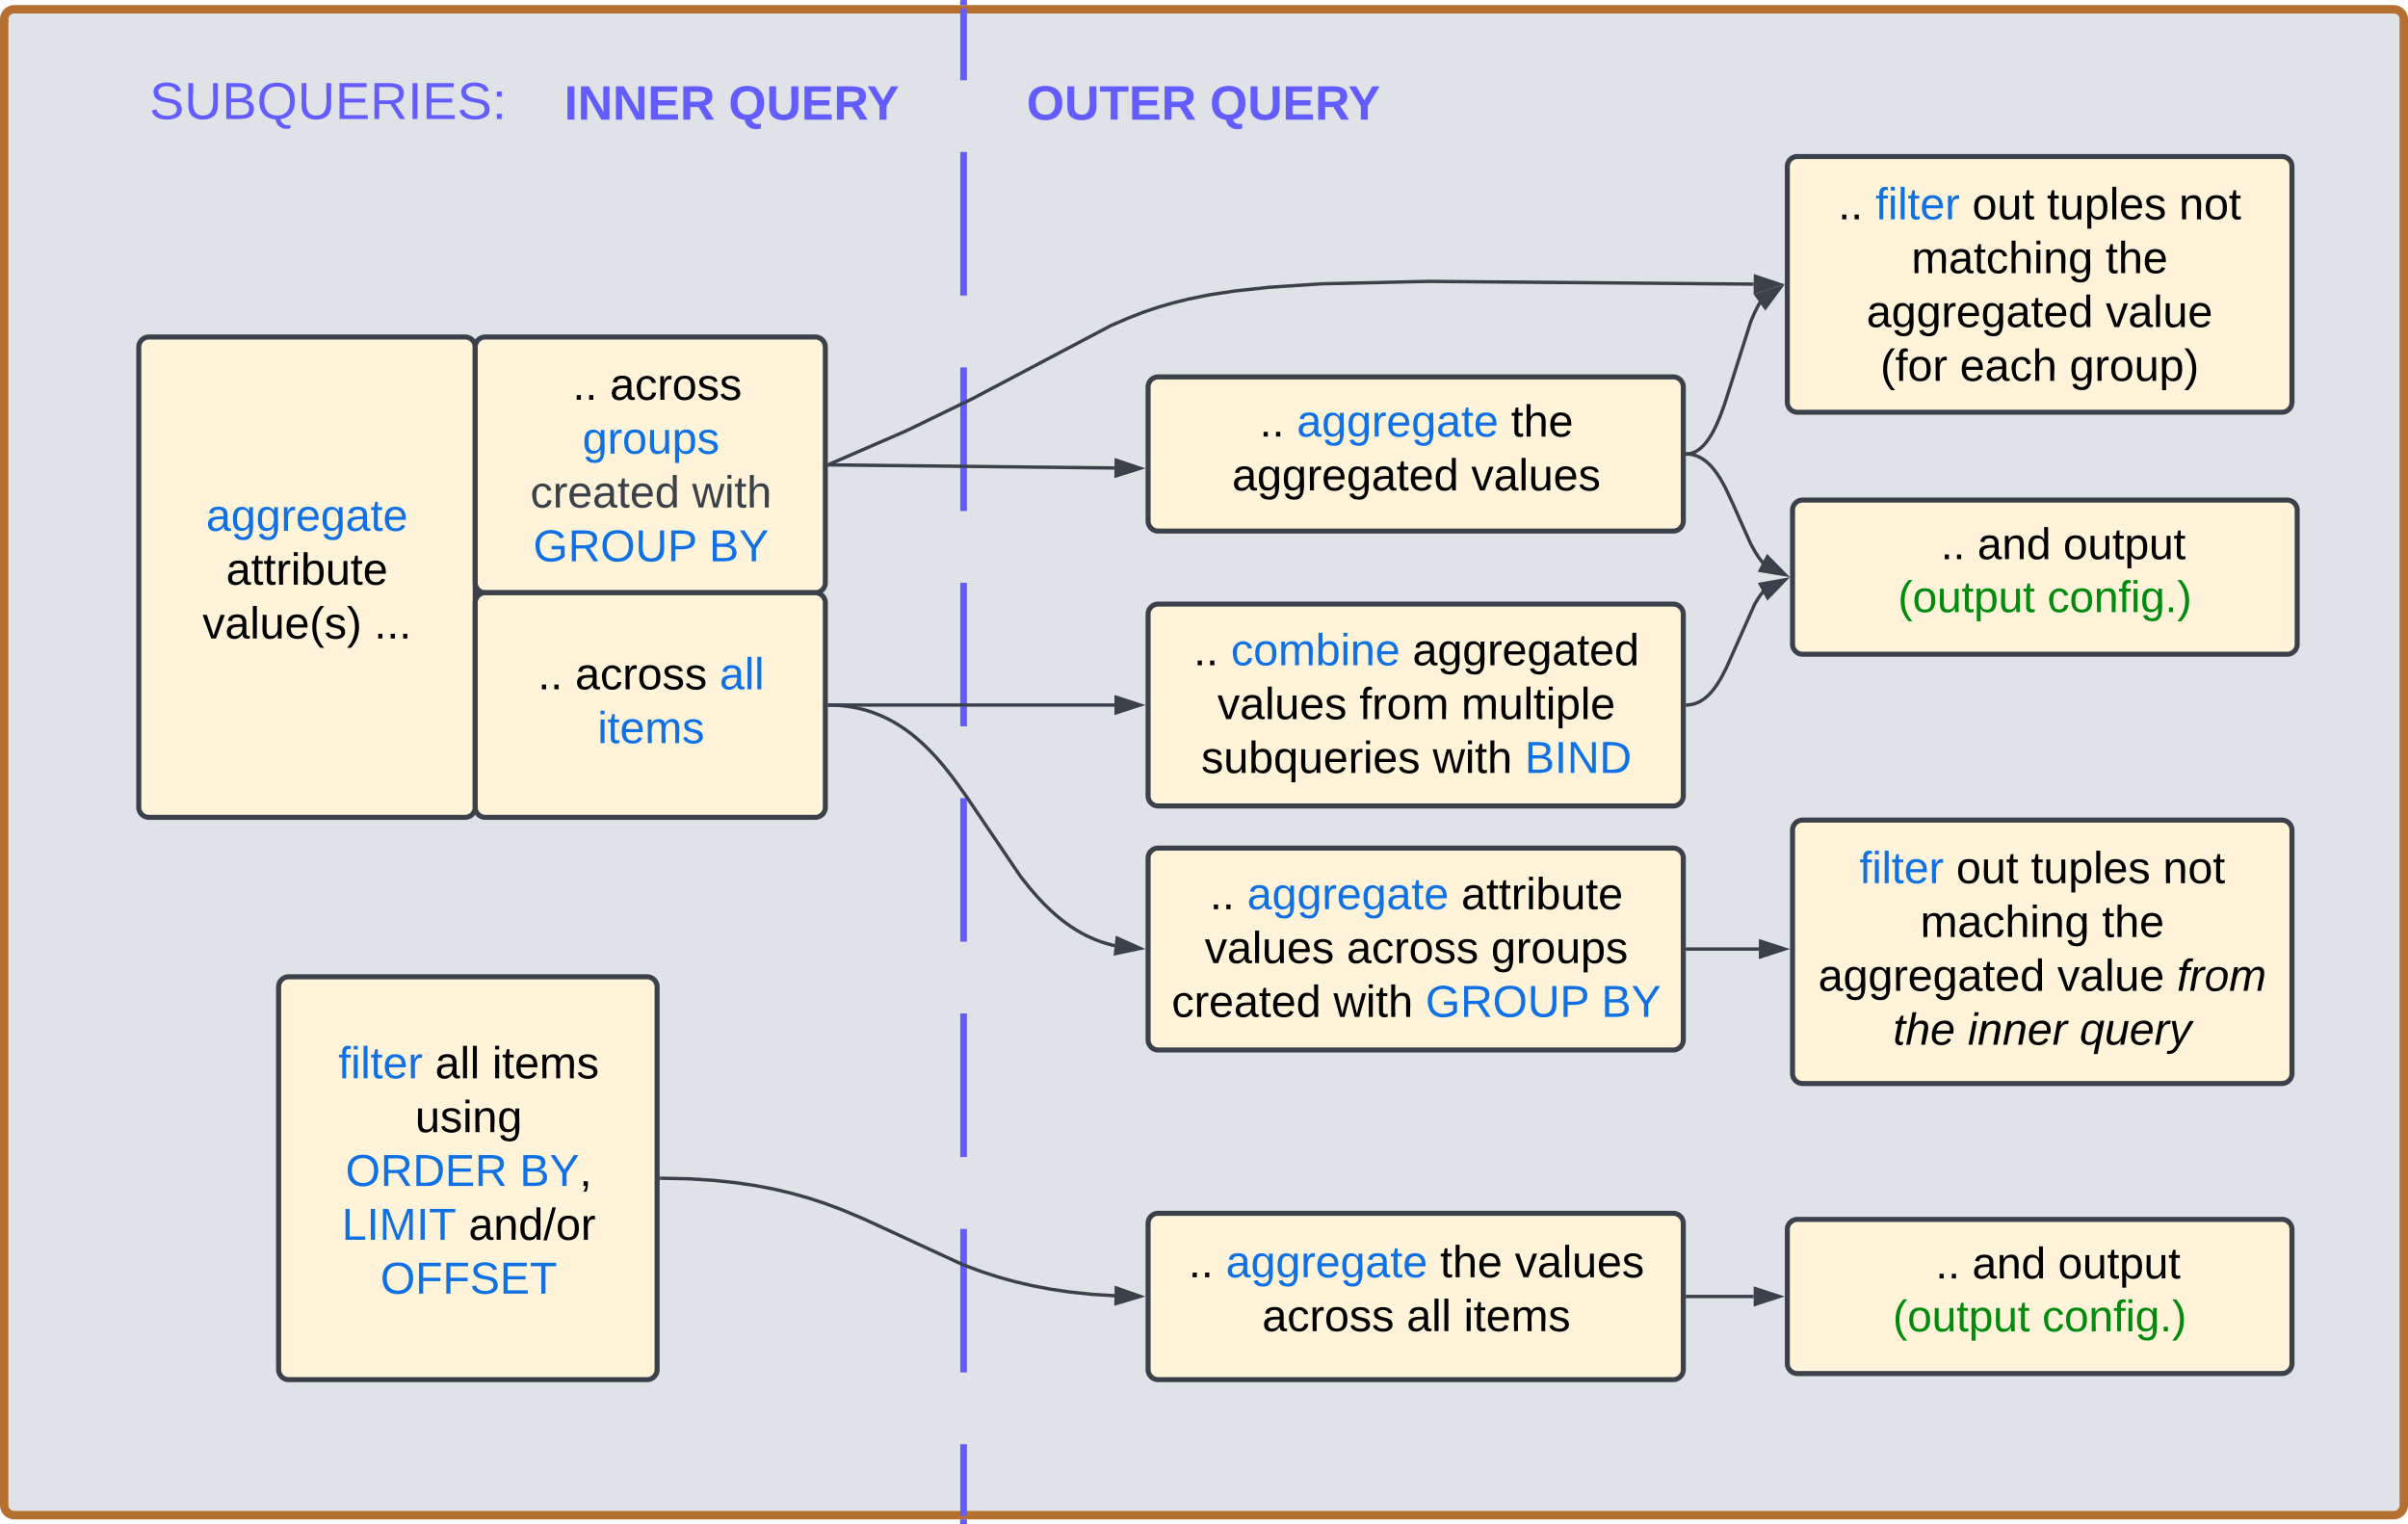<?xml version="1.0" encoding="UTF-8" standalone="no"?>
<svg
   width="1431.47"
   height="906.1"
   version="1.1"
   id="svg1229"
   sodipodi:docname="2_accessing_complex_property_values_B.svg"
   xmlns:inkscape="http://www.inkscape.org/namespaces/inkscape"
   xmlns:sodipodi="http://sodipodi.sourceforge.net/DTD/sodipodi-0.dtd"
   xmlns:xlink="http://www.w3.org/1999/xlink"
   xmlns="http://www.w3.org/2000/svg"
   xmlns:svg="http://www.w3.org/2000/svg"
   xmlns:lucid="lucid">
  <defs
     id="defs1233" />
  <sodipodi:namedview
     id="namedview1231"
     pagecolor="#ffffff"
     bordercolor="#000000"
     borderopacity="0.25"
     inkscape:showpageshadow="2"
     inkscape:pageopacity="0.0"
     inkscape:pagecheckerboard="0"
     inkscape:deskcolor="#d1d1d1"
     showgrid="false" />
  <g
     transform="translate(422.5,-339.975)"
     lucid:page-tab-id="0_0"
     id="g1227">
    <path
       d="m -420,351.5 a 6,6 0 0 1 6,-6 h 1414.47 a 6,6 0 0 1 6,6 v 883.05 a 6,6 0 0 1 -6,6 H -414 a 6,6 0 0 1 -6,-6 z"
       stroke="#b5702f"
       stroke-width="5"
       fill="#dfe3e8"
       id="path2" />
    <path
       d="m -340,546.28 a 6,6 0 0 1 6,-6 h 188 a 6,6 0 0 1 6,6 v 273.5 a 6,6 0 0 1 -6,6 h -188 a 6,6 0 0 1 -6,-6 z"
       stroke="#3a414a"
       stroke-width="3"
       fill="#fff3d9"
       id="path4" />
    <use
       xlink:href="#a"
       transform="translate(-299.963,655.485)"
       id="use6" />
    <use
       xlink:href="#b"
       transform="translate(-288.074,687.485)"
       id="use8" />
    <use
       xlink:href="#c"
       transform="translate(-302.111,719.485)"
       id="use10" />
    <use
       xlink:href="#d"
       transform="translate(-200.111,719.485)"
       id="use12" />
    <path
       d="m -140,546.28 a 6,6 0 0 1 6,-6 H 62.13 a 6,6 0 0 1 6,6 v 140 a 6,6 0 0 1 -6,6 H -134 a 6,6 0 0 1 -6,-6 z"
       stroke="#3a414a"
       stroke-width="3"
       fill="#fff3d9"
       id="path14" />
    <use
       xlink:href="#e"
       transform="translate(-89.537,577.61)"
       id="use16" />
    <use
       xlink:href="#f"
       transform="translate(-82.13,577.61)"
       id="use18" />
    <use
       xlink:href="#g"
       transform="translate(-59.907,577.61)"
       id="use20" />
    <use
       xlink:href="#h"
       transform="translate(-76.204,609.61)"
       id="use22" />
    <use
       xlink:href="#i"
       transform="translate(-107.241,641.61)"
       id="use24" />
    <use
       xlink:href="#j"
       transform="translate(-11.019,641.61)"
       id="use26" />
    <use
       xlink:href="#k"
       transform="translate(-105.537,673.61)"
       id="use28" />
    <use
       xlink:href="#l"
       transform="translate(-1.019,673.61)"
       id="use30" />
    <path
       d="m -140,698.28 a 6,6 0 0 1 6,-6 H 62.13 a 6,6 0 0 1 6,6 v 121.5 a 6,6 0 0 1 -6,6 H -134 a 6,6 0 0 1 -6,-6 z"
       stroke="#3a414a"
       stroke-width="3"
       fill="#fff3d9"
       id="path32" />
    <use
       xlink:href="#m"
       transform="translate(-102.796,749.673)"
       id="use34" />
    <use
       xlink:href="#n"
       transform="translate(-80.574,749.673)"
       id="use36" />
    <use
       xlink:href="#o"
       transform="translate(5.278,749.673)"
       id="use38" />
    <use
       xlink:href="#p"
       transform="translate(-67.278,781.673)"
       id="use40" />
    <path
       d="m -256.87,926.55 a 6,6 0 0 1 6,-6 h 213 a 6,6 0 0 1 6,6 V 1154 a 6,6 0 0 1 -6,6 h -213 a 6,6 0 0 1 -6,-6 z"
       stroke="#3a414a"
       stroke-width="3"
       fill="#fff3d9"
       id="path42" />
    <use
       xlink:href="#q"
       transform="translate(-221.393,980.887)"
       id="use44" />
    <use
       xlink:href="#r"
       transform="translate(-163.837,980.887)"
       id="use46" />
    <use
       xlink:href="#s"
       transform="translate(-129.911,980.887)"
       id="use48" />
    <use
       xlink:href="#t"
       transform="translate(-175.689,1012.887)"
       id="use50" />
    <use
       xlink:href="#u"
       transform="translate(-217.097,1044.887)"
       id="use52" />
    <use
       xlink:href="#v"
       transform="translate(-113.615,1044.887)"
       id="use54" />
    <use
       xlink:href="#w"
       transform="translate(-219.319,1076.887)"
       id="use56" />
    <use
       xlink:href="#x"
       transform="translate(-143.911,1076.887)"
       id="use58" />
    <use
       xlink:href="#y"
       transform="translate(-196.356,1108.887)"
       id="use60" />
    <path
       d="m -340,371.5 a 6,6 0 0 1 6,-6 h 213 a 6,6 0 0 1 6,6 v 68 a 6,6 0 0 1 -6,6 h -213 a 6,6 0 0 1 -6,-6 z"
       stroke="#000000"
       stroke-opacity="0"
       fill="#ffffff"
       fill-opacity="0"
       id="path62" />
    <use
       xlink:href="#z"
       transform="translate(-333.667,410.701)"
       id="use64" />
    <path
       d="m 150.32,345 v 42.67 m 0,42.67 v 85.34 m 0,42.67 v 85.33 m 0,42.67 v 85.34 m 0,42.66 v 85.34 m 0,42.67 v 85.34 m 0,42.68 v 85.33 m 0,42.68 v 42.67"
       stroke="#635dff"
       stroke-width="4"
       fill="none"
       id="path66" />
    <path
       d="m 152.32,343 h -4 v -3 h 4 z m 0,903.05 h -4 v -3 h 4 z"
       stroke="#635dff"
       stroke-width="0.05"
       fill="#635dff"
       id="path68" />
    <path
       d="m -100,371.5 a 6,6 0 0 1 6,-6 h 213 a 6,6 0 0 1 6,6 v 68 a 6,6 0 0 1 -6,6 H -94 a 6,6 0 0 1 -6,-6 z"
       stroke="#000000"
       stroke-opacity="0"
       fill="#ffffff"
       fill-opacity="0"
       id="path70" />
    <use
       xlink:href="#A"
       transform="translate(-87.086,411.111)"
       id="use72" />
    <use
       xlink:href="#B"
       transform="translate(10.574,411.111)"
       id="use74" />
    <path
       d="m 180,371.5 a 6,6 0 0 1 6,-6 h 213 a 6,6 0 0 1 6,6 v 68 a 6,6 0 0 1 -6,6 H 186 a 6,6 0 0 1 -6,-6 z"
       stroke="#000000"
       stroke-opacity="0"
       fill="#ffffff"
       fill-opacity="0"
       id="path76" />
    <use
       xlink:href="#C"
       transform="translate(187.796,411.111)"
       id="use78" />
    <use
       xlink:href="#B"
       transform="translate(296.691,411.111)"
       id="use80" />
    <path
       d="m 640,439 a 6,6 0 0 1 6,-6 h 288 a 6,6 0 0 1 6,6 v 140 a 6,6 0 0 1 -6,6 H 646 a 6,6 0 0 1 -6,-6 z"
       stroke="#3a414a"
       stroke-width="3"
       fill="#fff3d9"
       id="path82" />
    <use
       xlink:href="#D"
       transform="translate(670.148,470.333)"
       id="use84" />
    <use
       xlink:href="#E"
       transform="translate(692.37,470.333)"
       id="use86" />
    <use
       xlink:href="#F"
       transform="translate(749.926,470.333)"
       id="use88" />
    <use
       xlink:href="#G"
       transform="translate(794.37,470.333)"
       id="use90" />
    <use
       xlink:href="#H"
       transform="translate(872.815,470.333)"
       id="use92" />
    <use
       xlink:href="#I"
       transform="translate(713.778,502.333)"
       id="use94" />
    <use
       xlink:href="#J"
       transform="translate(829.185,502.333)"
       id="use96" />
    <use
       xlink:href="#K"
       transform="translate(687.111,534.333)"
       id="use98" />
    <use
       xlink:href="#L"
       transform="translate(829.259,534.333)"
       id="use100" />
    <use
       xlink:href="#M"
       transform="translate(695.333,566.333)"
       id="use102" />
    <use
       xlink:href="#N"
       transform="translate(742.593,566.333)"
       id="use104" />
    <use
       xlink:href="#O"
       transform="translate(807.778,566.333)"
       id="use106" />
    <path
       d="m 260,570 a 6,6 0 0 1 6,-6 h 306.16 a 6,6 0 0 1 6,6 v 79.63 a 6,6 0 0 1 -6,6 H 266 a 6,6 0 0 1 -6,-6 z"
       stroke="#3a414a"
       stroke-width="3"
       fill="#fff3d9"
       id="path108" />
    <use
       xlink:href="#D"
       transform="translate(326.204,599.458)"
       id="use110" />
    <use
       xlink:href="#P"
       transform="translate(348.426,599.458)"
       id="use112" />
    <use
       xlink:href="#J"
       transform="translate(475.759,599.458)"
       id="use114" />
    <use
       xlink:href="#K"
       transform="translate(309.944,631.458)"
       id="use116" />
    <use
       xlink:href="#Q"
       transform="translate(452.093,631.458)"
       id="use118" />
    <path
       d="M 70.63,616.3 240,618.14"
       stroke="#3a414a"
       stroke-width="2"
       stroke-linejoin="round"
       fill="none"
       id="path120" />
    <path
       d="m 70.67,615.3 -0.03,2 -1,-0.02 v -2 z"
       stroke="#3a414a"
       stroke-width="0.05"
       fill="#3a414a"
       id="path122" />
    <path
       d="m 255.26,618.32 -14.3,4.48 0.1,-9.27 z"
       stroke="#3a414a"
       stroke-width="2"
       fill="#3a414a"
       id="path124" />
    <path
       d="m 643.1,643.2 a 6,6 0 0 1 6,-6 h 288 a 6,6 0 0 1 6,6 v 79.64 a 6,6 0 0 1 -6,6 h -288 a 6,6 0 0 1 -6,-6 z"
       stroke="#3a414a"
       stroke-width="3"
       fill="#fff3d9"
       id="path126" />
    <use
       xlink:href="#R"
       transform="translate(709.32,672.315)"
       id="use128" />
    <use
       xlink:href="#S"
       transform="translate(731.172,672.315)"
       id="use130" />
    <use
       xlink:href="#T"
       transform="translate(753.023,672.315)"
       id="use132" />
    <use
       xlink:href="#U"
       transform="translate(804.011,672.315)"
       id="use134" />
    <use
       xlink:href="#V"
       transform="translate(705.787,703.782)"
       id="use136" />
    <use
       xlink:href="#W"
       transform="translate(794.578,703.782)"
       id="use138" />
    <path
       d="m 580.66,609.85 h 0.3 l 1.25,0.14 1.22,0.2 1.17,0.28 1.15,0.37 1.16,0.45 1.17,0.56 1.2,0.67 1.2,0.8 1.3,0.97 1.35,1.2 1.46,1.45 1.62,1.86 1.82,2.43 2.17,3.3 2.8,5 4.93,10.58 10.33,23.2 2.8,5 2.16,3.3 1.83,2.43 0.66,0.76"
       stroke="#3a414a"
       stroke-width="2"
       stroke-linejoin="round"
       fill="none"
       id="path140" />
    <path
       d="m 580.72,608.85 -0.07,2 -1,-0.03 v -2 z"
       stroke="#3a414a"
       stroke-width="0.05"
       fill="#3a414a"
       id="path142" />
    <path
       d="m 638.7,681.54 -14.8,-2.46 4.28,-8.23 z"
       stroke="#3a414a"
       stroke-width="2"
       fill="#3a414a"
       id="path144" />
    <path
       d="m 580.66,609.77 0.25,-0.02 0.6,-0.07 0.6,-0.1 0.6,-0.14 0.6,-0.17 0.58,-0.2 0.6,-0.23 0.6,-0.27 0.62,-0.3 0.63,-0.38 0.66,-0.42 0.66,-0.5 0.7,-0.55 0.75,-0.64 0.8,-0.77 0.83,-0.9 0.9,-1.06 0.98,-1.3 1.1,-1.56 1.2,-1.95 1.38,-2.5 1.63,-3.34 2,-4.66 2.72,-7.36 15.64,-49.3 2,-4.68 1.62,-3.33 1.38,-2.5 0.82,-1.33"
       stroke="#3a414a"
       stroke-width="2"
       stroke-linejoin="round"
       fill="none"
       id="path146" />
    <path
       d="m 580.7,610.8 h -1.04 v -2 h 1 z"
       stroke="#3a414a"
       stroke-width="0.05"
       fill="#3a414a"
       id="path148" />
    <path
       d="m 635.86,510.87 -8.95,12.04 -5.36,-7.55 z"
       stroke="#3a414a"
       stroke-width="2"
       fill="#3a414a"
       id="path150" />
    <path
       d="m 260,705.03 a 6,6 0 0 1 6,-6 h 306.16 a 6,6 0 0 1 6,6 v 108 a 6,6 0 0 1 -6,6 H 266 a 6,6 0 0 1 -6,-6 z"
       stroke="#3a414a"
       stroke-width="3"
       fill="#fff3d9"
       id="path152" />
    <g
       id="g172">
      <use
         xlink:href="#D"
         transform="translate(287.019,735.391)"
         id="use154" />
      <use
         xlink:href="#X"
         transform="translate(309.241,735.391)"
         id="use156" />
      <use
         xlink:href="#Y"
         transform="translate(417.241,735.391)"
         id="use158" />
      <use
         xlink:href="#Z"
         transform="translate(301.241,767.391)"
         id="use160" />
      <use
         xlink:href="#aa"
         transform="translate(385.611,767.391)"
         id="use162" />
      <use
         xlink:href="#ab"
         transform="translate(446.204,767.391)"
         id="use164" />
      <use
         xlink:href="#ac"
         transform="translate(291.574,799.391)"
         id="use166" />
      <use
         xlink:href="#ad"
         transform="translate(429.204,799.391)"
         id="use168" />
      <use
         xlink:href="#ae"
         transform="translate(483.87,799.391)"
         id="use170" />
    </g>
    <path
       d="M 70.63,759.03 H 240"
       stroke="#3a414a"
       stroke-width="2"
       stroke-linejoin="round"
       fill="none"
       id="path174" />
    <path
       d="m 70.65,760.03 h -1.02 v -2 h 1.02 z"
       stroke="#3a414a"
       stroke-width="0.05"
       fill="#3a414a"
       id="path176" />
    <path
       d="M 255.26,759.03 241,763.66 v -9.27 z"
       stroke="#3a414a"
       stroke-width="2"
       fill="#3a414a"
       id="path178" />
    <path
       d="m 70.55,615.88 45.54,-19.77 39.5,-19.17 82.27,-43.43 10.13,-4.4 8.98,-3.48 8.7,-2.95 8.9,-2.6 9.62,-2.38 10.86,-2.2 2.1,-0.4 14.2,-2.14 20.24,-2.2 31.75,-2.1 63,-1.44 193.66,1.63"
       stroke="#3a414a"
       stroke-width="2"
       stroke-linejoin="round"
       fill="none"
       id="path180" />
    <path
       d="m 70.97,616.78 -1.34,0.6 v -2.2 l 0.54,-0.23 z"
       stroke="#3a414a"
       stroke-width="0.05"
       fill="#3a414a"
       id="path182" />
    <path
       d="m 635.26,508.97 -14.3,4.52 0.08,-9.28 z"
       stroke="#3a414a"
       stroke-width="2"
       fill="#3a414a"
       id="path184" />
    <path
       d="m 70.63,759.05 2.76,0.06 3.57,0.23 3.44,0.36 3.3,0.48 3.2,0.6 3.1,0.74 3.04,0.84 2.98,0.97 2.94,1.1 2.9,1.22 2.92,1.37 2.9,1.52 2.95,1.7 2.98,1.9 3.05,2.1 3.14,2.4 3.26,2.7 3.43,3.1 3.66,3.58 4,4.26 4.5,5.2 5.3,6.75 7.18,9.9 33,48.73 5.34,6.74 4.5,5.2 4,4.27 3.66,3.6 3.43,3.1 3.26,2.7 3.14,2.37 3.05,2.12 2.98,1.9 2.94,1.7 2.9,1.52 2.92,1.36 2.9,1.23 2.95,1.1 3,0.96 3.02,0.85 2.03,0.47"
       stroke="#3a414a"
       stroke-width="2"
       stroke-linejoin="round"
       fill="none"
       id="path186" />
    <path
       d="m 70.67,758.05 -0.04,2 -1,-0.02 v -2 z"
       stroke="#3a414a"
       stroke-width="0.05"
       fill="#3a414a"
       id="path188" />
    <path
       d="m 255.28,903.7 -14.68,3.06 1,-9.2 z"
       stroke="#3a414a"
       stroke-width="2"
       fill="#3a414a"
       id="path190" />
    <path
       d="m 260,850.06 a 6,6 0 0 1 6,-6 h 306.16 a 6,6 0 0 1 6,6 v 108 a 6,6 0 0 1 -6,6 H 266 a 6,6 0 0 1 -6,-6 z"
       stroke="#3a414a"
       stroke-width="3"
       fill="#fff3d9"
       id="path192" />
    <g
       id="g214">
      <use
         xlink:href="#D"
         transform="translate(296.648,880.396)"
         id="use194" />
      <use
         xlink:href="#P"
         transform="translate(318.87,880.396)"
         id="use196" />
      <use
         xlink:href="#af"
         transform="translate(446.204,880.396)"
         id="use198" />
      <use
         xlink:href="#Z"
         transform="translate(293.685,912.396)"
         id="use200" />
      <use
         xlink:href="#n"
         transform="translate(378.056,912.396)"
         id="use202" />
      <use
         xlink:href="#ag"
         transform="translate(463.907,912.396)"
         id="use204" />
      <use
         xlink:href="#ah"
         transform="translate(274.019,944.396)"
         id="use206" />
      <use
         xlink:href="#ad"
         transform="translate(370.241,944.396)"
         id="use208" />
      <use
         xlink:href="#ai"
         transform="translate(424.907,944.396)"
         id="use210" />
      <use
         xlink:href="#aj"
         transform="translate(529.426,944.396)"
         id="use212" />
    </g>
    <path
       d="m 643.1,833.43 a 6,6 0 0 1 6,-6 H 934 a 6,6 0 0 1 6,6 V 978 a 6,6 0 0 1 -6,6 H 649.1 a 6,6 0 0 1 -6,-6 z"
       stroke="#3a414a"
       stroke-width="3"
       fill="#fff3d9"
       id="path216" />
    <g
       id="g242">
      <use
         xlink:href="#q"
         transform="translate(682.844,864.916)"
         id="use218" />
      <use
         xlink:href="#F"
         transform="translate(740.4,864.916)"
         id="use220" />
      <use
         xlink:href="#G"
         transform="translate(784.844,864.916)"
         id="use222" />
      <use
         xlink:href="#H"
         transform="translate(863.289,864.916)"
         id="use224" />
      <use
         xlink:href="#ak"
         transform="translate(719.067,896.916)"
         id="use226" />
      <use
         xlink:href="#J"
         transform="translate(827.067,896.916)"
         id="use228" />
      <use
         xlink:href="#K"
         transform="translate(658.4,928.916)"
         id="use230" />
      <use
         xlink:href="#al"
         transform="translate(800.548,928.916)"
         id="use232" />
      <use
         xlink:href="#am"
         transform="translate(871.585,928.916)"
         id="use234" />
      <use
         xlink:href="#an"
         transform="translate(702.807,960.916)"
         id="use236" />
      <use
         xlink:href="#ao"
         transform="translate(747.252,960.916)"
         id="use238" />
      <use
         xlink:href="#ap"
         transform="translate(813.77,960.916)"
         id="use240" />
    </g>
    <path
       d="m 580.66,904.06 h 42.42"
       stroke="#3a414a"
       stroke-width="2"
       fill="none"
       id="path244" />
    <path
       d="m 580.7,905.06 h -1.04 v -2 h 1.03 z"
       stroke="#3a414a"
       stroke-width="0.05"
       fill="#3a414a"
       id="path246" />
    <path
       d="m 638.35,904.06 -14.27,4.64 v -9.27 z"
       stroke="#3a414a"
       stroke-width="2"
       fill="#3a414a"
       id="path248" />
    <path
       d="m -29.37,1040.3 16.2,0.32 14.83,0.93 13.08,1.37 11.78,1.73 10.86,2.07 10.23,2.4 9.94,2.77 9.98,3.24 10.62,3.95 12.74,5.37 59.1,27.27 10.63,3.96 10,3.24 9.9,2.77 10.25,2.4 10.85,2.08 11.8,1.74 13.07,1.37 13.53,0.84"
       stroke="#3a414a"
       stroke-width="2"
       stroke-linejoin="round"
       fill="none"
       id="path250" />
    <path
       d="m -29.32,1039.3 -0.04,2 -1,-0.03 v -2 z"
       stroke="#3a414a"
       stroke-width="0.05"
       fill="#3a414a"
       id="path252" />
    <path
       d="m 255.26,1110.5 -14.36,4.3 0.2,-9.28 z"
       stroke="#3a414a"
       stroke-width="2"
       fill="#3a414a"
       id="path254" />
    <path
       d="m 260,1067.14 a 6,6 0 0 1 6,-6 h 306.16 a 6,6 0 0 1 6,6 V 1154 a 6,6 0 0 1 -6,6 H 266 a 6,6 0 0 1 -6,-6 z"
       stroke="#3a414a"
       stroke-width="3"
       fill="#fff3d9"
       id="path256" />
    <g
       id="g272">
      <use
         xlink:href="#D"
         transform="translate(284.019,1099.162)"
         id="use258" />
      <use
         xlink:href="#P"
         transform="translate(306.241,1099.162)"
         id="use260" />
      <use
         xlink:href="#aq"
         transform="translate(433.574,1099.162)"
         id="use262" />
      <use
         xlink:href="#ar"
         transform="translate(478.019,1099.162)"
         id="use264" />
      <use
         xlink:href="#n"
         transform="translate(327.833,1131.162)"
         id="use266" />
      <use
         xlink:href="#r"
         transform="translate(413.685,1131.162)"
         id="use268" />
      <use
         xlink:href="#as"
         transform="translate(447.611,1131.162)"
         id="use270" />
    </g>
    <path
       d="m 640,1070.75 a 6,6 0 0 1 6,-6 h 288 a 6,6 0 0 1 6,6 v 79.63 a 6,6 0 0 1 -6,6 H 646 a 6,6 0 0 1 -6,-6 z"
       stroke="#3a414a"
       stroke-width="3"
       fill="#fff3d9"
       id="path274" />
    <g
       id="g288">
      <use
         xlink:href="#R"
         transform="translate(706.235,1099.855)"
         id="use276" />
      <use
         xlink:href="#S"
         transform="translate(728.086,1099.855)"
         id="use278" />
      <use
         xlink:href="#T"
         transform="translate(749.938,1099.855)"
         id="use280" />
      <use
         xlink:href="#U"
         transform="translate(800.926,1099.855)"
         id="use282" />
      <use
         xlink:href="#V"
         transform="translate(702.702,1131.322)"
         id="use284" />
      <use
         xlink:href="#W"
         transform="translate(791.493,1131.322)"
         id="use286" />
    </g>
    <path
       d="M 580.66,1110.57 H 620"
       stroke="#3a414a"
       stroke-width="2"
       fill="none"
       id="path290" />
    <path
       d="m 580.7,1111.57 h -1.04 v -2 h 1.03 z"
       stroke="#3a414a"
       stroke-width="0.05"
       fill="#3a414a"
       id="path292" />
    <path
       d="M 635.26,1110.57 621,1115.2 v -9.27 z"
       stroke="#3a414a"
       stroke-width="2"
       fill="#3a414a"
       id="path294" />
    <path
       d="m 580.66,759 h 0.22 l 1.16,-0.13 1.12,-0.2 1.1,-0.24 1.1,-0.33 1.07,-0.4 1.1,-0.5 1.1,-0.6 1.13,-0.72 1.2,-0.85 1.23,-1.04 1.33,-1.26 1.44,-1.57 1.6,-1.98 1.85,-2.6 2.2,-3.6 2.92,-5.57 17.08,-38.37 2.2,-3.6 1.84,-2.6 1.16,-1.42"
       stroke="#3a414a"
       stroke-width="2"
       stroke-linejoin="round"
       fill="none"
       id="path296" />
    <path
       d="m 580.72,760 -1.06,0.03 v -2 l 1,-0.04 z"
       stroke="#3a414a"
       stroke-width="0.05"
       fill="#3a414a"
       id="path298" />
    <path
       d="m 638.73,684.55 -10.4,10.8 -4.37,-8.18 z"
       stroke="#3a414a"
       stroke-width="2"
       fill="#3a414a"
       id="path300" />
    <defs
       id="defs1225">
      <path
         fill="#1071e5"
         d="M 141,-36 C 126,-15 110,5 73,4 37,3 15,-17 15,-53 c -1,-64 63,-63 125,-63 3,-35 -9,-54 -41,-54 -24,1 -41,7 -42,31 l -33,-3 c 5,-37 33,-52 76,-52 45,0 72,20 72,64 v 82 c -1,20 7,32 28,27 V -1 C 169,8 139,-3 141,-36 Z M 48,-53 c 0,20 12,33 32,33 41,-3 63,-29 60,-74 -43,2 -92,-5 -92,41"
         id="at" />
      <path
         fill="#1071e5"
         d="M 177,-190 C 167,-65 218,103 67,71 44,65 29,51 23,28 L 55,23 C 70,70 155,55 144,-5 V -35 C 133,-14 115,1 83,1 29,1 15,-40 15,-95 c 0,-56 16,-97 71,-98 29,-1 48,16 59,35 1,-10 0,-23 2,-32 z M 94,-22 c 36,0 50,-32 50,-73 0,-42 -14,-75 -50,-75 -39,0 -46,34 -46,75 0,41 6,73 46,73"
         id="au" />
      <path
         fill="#1071e5"
         d="M 114,-163 C 36,-179 61,-72 57,0 H 25 l -1,-190 h 30 c 1,12 -1,29 2,39 6,-27 23,-49 58,-41 v 29"
         id="av" />
      <path
         fill="#1071e5"
         d="m 100,-194 c 63,0 86,42 84,106 H 49 c 0,40 14,67 53,68 26,1 43,-12 49,-29 l 28,8 C 168,-13 142,4 102,4 44,4 14,-33 15,-96 c 1,-61 26,-98 85,-98 z m 52,81 c 6,-60 -76,-77 -97,-28 -3,7 -6,17 -6,28 h 103"
         id="aw" />
      <path
         fill="#1071e5"
         d="m 59,-47 c -2,24 18,29 38,22 V -1 C 64,9 27,4 27,-40 V -167 H 5 v -23 h 24 l 9,-43 h 21 v 43 h 35 v 23 H 59 v 120"
         id="ax" />
      <g
         id="a">
        <use
           transform="scale(0.074)"
           xlink:href="#at"
           id="use307" />
        <use
           transform="matrix(0.074,0,0,0.074,14.815,0)"
           xlink:href="#au"
           id="use309" />
        <use
           transform="matrix(0.074,0,0,0.074,29.63,0)"
           xlink:href="#au"
           id="use311" />
        <use
           transform="matrix(0.074,0,0,0.074,44.444,0)"
           xlink:href="#av"
           id="use313" />
        <use
           transform="matrix(0.074,0,0,0.074,53.259,0)"
           xlink:href="#aw"
           id="use315" />
        <use
           transform="matrix(0.074,0,0,0.074,68.074,0)"
           xlink:href="#au"
           id="use317" />
        <use
           transform="matrix(0.074,0,0,0.074,82.889,0)"
           xlink:href="#at"
           id="use319" />
        <use
           transform="matrix(0.074,0,0,0.074,97.704,0)"
           xlink:href="#ax"
           id="use321" />
        <use
           transform="matrix(0.074,0,0,0.074,105.111,0)"
           xlink:href="#aw"
           id="use323" />
      </g>
      <path
         d="M 141,-36 C 126,-15 110,5 73,4 37,3 15,-17 15,-53 c -1,-64 63,-63 125,-63 3,-35 -9,-54 -41,-54 -24,1 -41,7 -42,31 l -33,-3 c 5,-37 33,-52 76,-52 45,0 72,20 72,64 v 82 c -1,20 7,32 28,27 V -1 C 169,8 139,-3 141,-36 Z M 48,-53 c 0,20 12,33 32,33 41,-3 63,-29 60,-74 -43,2 -92,-5 -92,41"
         id="ay" />
      <path
         d="m 59,-47 c -2,24 18,29 38,22 V -1 C 64,9 27,4 27,-40 V -167 H 5 v -23 h 24 l 9,-43 h 21 v 43 h 35 v 23 H 59 v 120"
         id="az" />
      <path
         d="M 114,-163 C 36,-179 61,-72 57,0 H 25 l -1,-190 h 30 c 1,12 -1,29 2,39 6,-27 23,-49 58,-41 v 29"
         id="aA" />
      <path
         d="m 24,-231 v -30 h 32 v 30 z M 24,0 V -190 H 56 V 0 H 24"
         id="aB" />
      <path
         d="m 115,-194 c 53,0 69,39 70,98 C 185,-30 162,4 115,4 84,3 66,-7 56,-30 L 54,0 H 23 l 1,-261 h 32 v 101 c 10,-23 28,-34 59,-34 z m -8,174 c 40,0 45,-34 45,-75 0,-40 -5,-75 -45,-74 -42,0 -51,32 -51,76 0,43 10,73 51,73"
         id="aC" />
      <path
         d="M 84,4 C -5,8 30,-112 23,-190 h 32 v 120 c 0,31 7,50 39,49 72,-2 45,-101 50,-169 h 31 l 1,190 h -30 c -1,-10 1,-25 -2,-33 -11,22 -28,36 -60,37"
         id="aD" />
      <path
         d="m 100,-194 c 63,0 86,42 84,106 H 49 c 0,40 14,67 53,68 26,1 43,-12 49,-29 l 28,8 C 168,-13 142,4 102,4 44,4 14,-33 15,-96 c 1,-61 26,-98 85,-98 z m 52,81 c 6,-60 -76,-77 -97,-28 -3,7 -6,17 -6,28 h 103"
         id="aE" />
      <g
         id="b">
        <use
           transform="scale(0.074)"
           xlink:href="#ay"
           id="use333" />
        <use
           transform="matrix(0.074,0,0,0.074,14.815,0)"
           xlink:href="#az"
           id="use335" />
        <use
           transform="matrix(0.074,0,0,0.074,22.222,0)"
           xlink:href="#az"
           id="use337" />
        <use
           transform="matrix(0.074,0,0,0.074,29.63,0)"
           xlink:href="#aA"
           id="use339" />
        <use
           transform="matrix(0.074,0,0,0.074,38.444,0)"
           xlink:href="#aB"
           id="use341" />
        <use
           transform="matrix(0.074,0,0,0.074,44.296,0)"
           xlink:href="#aC"
           id="use343" />
        <use
           transform="matrix(0.074,0,0,0.074,59.111,0)"
           xlink:href="#aD"
           id="use345" />
        <use
           transform="matrix(0.074,0,0,0.074,73.926,0)"
           xlink:href="#az"
           id="use347" />
        <use
           transform="matrix(0.074,0,0,0.074,81.333,0)"
           xlink:href="#aE"
           id="use349" />
      </g>
      <path
         d="M 108,0 H 70 L 1,-190 h 34 l 54,165 56,-165 h 34"
         id="aF" />
      <path
         d="M 24,0 V -261 H 56 V 0 H 24"
         id="aG" />
      <path
         d="M 87,75 C 49,33 22,-17 22,-94 c 0,-76 28,-126 65,-167 h 31 c -38,41 -64,92 -64,168 0,76 26,127 64,168 H 87"
         id="aH" />
      <path
         d="m 135,-143 c -3,-34 -86,-38 -87,0 15,53 115,12 119,90 4,78 -150,74 -157,8 l 28,-5 c 4,36 97,45 98,0 -10,-56 -113,-15 -118,-90 -4,-57 82,-63 122,-42 12,7 21,19 24,35"
         id="aI" />
      <path
         d="m 33,-261 c 38,41 65,92 65,168 C 98,-17 71,34 33,75 H 2 C 39,34 66,-17 66,-93 66,-169 39,-220 2,-261 h 31"
         id="aJ" />
      <g
         id="c">
        <use
           transform="scale(0.074)"
           xlink:href="#aF"
           id="use357" />
        <use
           transform="matrix(0.074,0,0,0.074,13.333,0)"
           xlink:href="#ay"
           id="use359" />
        <use
           transform="matrix(0.074,0,0,0.074,28.148,0)"
           xlink:href="#aG"
           id="use361" />
        <use
           transform="matrix(0.074,0,0,0.074,34,0)"
           xlink:href="#aD"
           id="use363" />
        <use
           transform="matrix(0.074,0,0,0.074,48.815,0)"
           xlink:href="#aE"
           id="use365" />
        <use
           transform="matrix(0.074,0,0,0.074,63.63,0)"
           xlink:href="#aH"
           id="use367" />
        <use
           transform="matrix(0.074,0,0,0.074,72.444,0)"
           xlink:href="#aI"
           id="use369" />
        <use
           transform="matrix(0.074,0,0,0.074,85.778,0)"
           xlink:href="#aJ"
           id="use371" />
      </g>
      <path
         d="M 33,0 V -38 H 67 V 0 H 33"
         id="aK" />
      <g
         id="d">
        <use
           transform="scale(0.074)"
           xlink:href="#aK"
           id="use375" />
        <use
           transform="matrix(0.074,0,0,0.074,7.407,0)"
           xlink:href="#aK"
           id="use377" />
        <use
           transform="matrix(0.074,0,0,0.074,14.815,0)"
           xlink:href="#aK"
           id="use379" />
      </g>
      <g
         id="f">
        <use
           transform="scale(0.074)"
           xlink:href="#aK"
           id="use382" />
        <use
           transform="matrix(0.074,0,0,0.074,7.407,0)"
           xlink:href="#aK"
           id="use384" />
      </g>
      <path
         d="m 96,-169 c -40,0 -48,33 -48,73 0,40 9,75 48,75 24,0 41,-14 43,-38 l 32,2 C 165,-20 140,4 97,4 38,4 21,-37 15,-95 c -10,-93 101,-131 147,-64 4,7 5,14 7,22 l -32,3 c -4,-21 -16,-35 -41,-35"
         id="aL" />
      <path
         d="m 100,-194 c 62,-1 85,37 85,99 1,63 -27,99 -86,99 -59,0 -83,-39 -84,-99 0,-66 28,-99 85,-99 z m -1,174 c 44,1 53,-31 53,-75 0,-43 -8,-75 -51,-75 -43,0 -53,32 -53,75 0,43 10,74 51,75"
         id="aM" />
      <g
         id="g">
        <use
           transform="scale(0.074)"
           xlink:href="#ay"
           id="use389" />
        <use
           transform="matrix(0.074,0,0,0.074,14.815,0)"
           xlink:href="#aL"
           id="use391" />
        <use
           transform="matrix(0.074,0,0,0.074,28.148,0)"
           xlink:href="#aA"
           id="use393" />
        <use
           transform="matrix(0.074,0,0,0.074,36.963,0)"
           xlink:href="#aM"
           id="use395" />
        <use
           transform="matrix(0.074,0,0,0.074,51.778,0)"
           xlink:href="#aI"
           id="use397" />
        <use
           transform="matrix(0.074,0,0,0.074,65.111,0)"
           xlink:href="#aI"
           id="use399" />
      </g>
      <path
         fill="#1071e5"
         d="m 100,-194 c 62,-1 85,37 85,99 1,63 -27,99 -86,99 -59,0 -83,-39 -84,-99 0,-66 28,-99 85,-99 z m -1,174 c 44,1 53,-31 53,-75 0,-43 -8,-75 -51,-75 -43,0 -53,32 -53,75 0,43 10,74 51,75"
         id="aN" />
      <path
         fill="#1071e5"
         d="M 84,4 C -5,8 30,-112 23,-190 h 32 v 120 c 0,31 7,50 39,49 72,-2 45,-101 50,-169 h 31 l 1,190 h -30 c -1,-10 1,-25 -2,-33 -11,22 -28,36 -60,37"
         id="aO" />
      <path
         fill="#1071e5"
         d="m 115,-194 c 55,1 70,41 70,98 C 185,-39 169,2 115,4 84,4 66,-9 55,-30 L 56,75 H 24 l -1,-265 h 31 l 2,30 c 10,-21 28,-34 59,-34 z m -8,174 c 40,0 45,-34 45,-75 0,-41 -6,-73 -45,-74 -42,0 -51,32 -51,76 0,43 10,73 51,73"
         id="aP" />
      <path
         fill="#1071e5"
         d="m 135,-143 c -3,-34 -86,-38 -87,0 15,53 115,12 119,90 4,78 -150,74 -157,8 l 28,-5 c 4,36 97,45 98,0 -10,-56 -113,-15 -118,-90 -4,-57 82,-63 122,-42 12,7 21,19 24,35"
         id="aQ" />
      <g
         id="h">
        <use
           transform="scale(0.074)"
           xlink:href="#au"
           id="use406" />
        <use
           transform="matrix(0.074,0,0,0.074,14.815,0)"
           xlink:href="#av"
           id="use408" />
        <use
           transform="matrix(0.074,0,0,0.074,23.63,0)"
           xlink:href="#aN"
           id="use410" />
        <use
           transform="matrix(0.074,0,0,0.074,38.444,0)"
           xlink:href="#aO"
           id="use412" />
        <use
           transform="matrix(0.074,0,0,0.074,53.259,0)"
           xlink:href="#aP"
           id="use414" />
        <use
           transform="matrix(0.074,0,0,0.074,68.074,0)"
           xlink:href="#aQ"
           id="use416" />
      </g>
      <path
         fill="#3a414a"
         d="m 96,-169 c -40,0 -48,33 -48,73 0,40 9,75 48,75 24,0 41,-14 43,-38 l 32,2 C 165,-20 140,4 97,4 38,4 21,-37 15,-95 c -10,-93 101,-131 147,-64 4,7 5,14 7,22 l -32,3 c -4,-21 -16,-35 -41,-35"
         id="aR" />
      <path
         fill="#3a414a"
         d="M 114,-163 C 36,-179 61,-72 57,0 H 25 l -1,-190 h 30 c 1,12 -1,29 2,39 6,-27 23,-49 58,-41 v 29"
         id="aS" />
      <path
         fill="#3a414a"
         d="m 100,-194 c 63,0 86,42 84,106 H 49 c 0,40 14,67 53,68 26,1 43,-12 49,-29 l 28,8 C 168,-13 142,4 102,4 44,4 14,-33 15,-96 c 1,-61 26,-98 85,-98 z m 52,81 c 6,-60 -76,-77 -97,-28 -3,7 -6,17 -6,28 h 103"
         id="aT" />
      <path
         fill="#3a414a"
         d="M 141,-36 C 126,-15 110,5 73,4 37,3 15,-17 15,-53 c -1,-64 63,-63 125,-63 3,-35 -9,-54 -41,-54 -24,1 -41,7 -42,31 l -33,-3 c 5,-37 33,-52 76,-52 45,0 72,20 72,64 v 82 c -1,20 7,32 28,27 V -1 C 169,8 139,-3 141,-36 Z M 48,-53 c 0,20 12,33 32,33 41,-3 63,-29 60,-74 -43,2 -92,-5 -92,41"
         id="aU" />
      <path
         fill="#3a414a"
         d="m 59,-47 c -2,24 18,29 38,22 V -1 C 64,9 27,4 27,-40 V -167 H 5 v -23 h 24 l 9,-43 h 21 v 43 h 35 v 23 H 59 v 120"
         id="aV" />
      <path
         fill="#3a414a"
         d="m 85,-194 c 31,0 48,13 60,33 l -1,-100 h 32 l 1,261 h -30 c -2,-10 0,-23 -3,-31 C 134,-8 116,4 85,4 32,4 16,-35 15,-94 c 0,-66 23,-100 70,-100 z m 9,24 c -40,0 -46,34 -46,75 0,40 6,74 45,74 42,0 51,-32 51,-76 0,-42 -9,-74 -50,-73"
         id="aW" />
      <g
         id="i">
        <use
           transform="scale(0.074)"
           xlink:href="#aR"
           id="use425" />
        <use
           transform="matrix(0.074,0,0,0.074,13.333,0)"
           xlink:href="#aS"
           id="use427" />
        <use
           transform="matrix(0.074,0,0,0.074,22.148,0)"
           xlink:href="#aT"
           id="use429" />
        <use
           transform="matrix(0.074,0,0,0.074,36.963,0)"
           xlink:href="#aU"
           id="use431" />
        <use
           transform="matrix(0.074,0,0,0.074,51.778,0)"
           xlink:href="#aV"
           id="use433" />
        <use
           transform="matrix(0.074,0,0,0.074,59.185,0)"
           xlink:href="#aT"
           id="use435" />
        <use
           transform="matrix(0.074,0,0,0.074,74,0)"
           xlink:href="#aW"
           id="use437" />
      </g>
      <path
         fill="#3a414a"
         d="M 206,0 H 170 L 130,-164 89,0 H 53 L -1,-190 h 32 l 39,164 43,-164 h 34 l 41,164 42,-164 h 31"
         id="aX" />
      <path
         fill="#3a414a"
         d="m 24,-231 v -30 h 32 v 30 z M 24,0 V -190 H 56 V 0 H 24"
         id="aY" />
      <path
         fill="#3a414a"
         d="M 106,-169 C 34,-169 62,-67 57,0 H 25 v -261 h 32 l -1,103 c 12,-21 28,-36 61,-36 89,0 53,116 60,194 h -32 v -121 c 2,-32 -8,-49 -39,-48"
         id="aZ" />
      <g
         id="j">
        <use
           transform="scale(0.074)"
           xlink:href="#aX"
           id="use443" />
        <use
           transform="matrix(0.074,0,0,0.074,19.185,0)"
           xlink:href="#aY"
           id="use445" />
        <use
           transform="matrix(0.074,0,0,0.074,25.037,0)"
           xlink:href="#aV"
           id="use447" />
        <use
           transform="matrix(0.074,0,0,0.074,32.444,0)"
           xlink:href="#aZ"
           id="use449" />
      </g>
      <path
         fill="#1071e5"
         d="M 143,4 C 61,4 22,-44 18,-125 c -5,-107 100,-154 193,-111 17,8 29,25 37,43 l -32,9 c -13,-25 -37,-40 -76,-40 -61,0 -88,39 -88,99 0,61 29,100 91,101 35,0 62,-11 79,-27 v -45 h -74 v -28 h 105 v 86 C 228,-13 192,4 143,4"
         id="ba" />
      <path
         fill="#1071e5"
         d="m 233,-177 c -1,41 -23,64 -60,70 L 243,0 H 205 L 140,-103 H 63 V 0 H 30 v -248 c 88,3 205,-21 203,71 z m -170,48 c 60,-2 137,13 137,-47 0,-61 -80,-42 -137,-45 v 92"
         id="bb" />
      <path
         fill="#1071e5"
         d="m 140,-251 c 81,0 123,46 123,126 C 263,-46 219,4 140,4 59,4 17,-45 17,-125 c 0,-80 42,-126 123,-126 z m 0,227 c 63,0 89,-41 89,-101 0,-60 -29,-99 -89,-99 -61,0 -89,39 -89,99 0,60 28,100 89,101"
         id="bc" />
      <path
         fill="#1071e5"
         d="M 232,-93 C 231,-28 192,4 128,4 67,4 28,-28 28,-90 v -158 h 33 c 8,89 -33,224 67,224 102,0 64,-133 71,-224 h 33 v 155"
         id="bd" />
      <path
         fill="#1071e5"
         d="m 30,-248 c 87,1 191,-15 191,75 0,78 -77,80 -158,76 V 0 H 30 Z m 33,125 c 57,0 124,11 124,-50 0,-59 -68,-47 -124,-48 v 98"
         id="be" />
      <g
         id="k">
        <use
           transform="scale(0.074)"
           xlink:href="#ba"
           id="use457" />
        <use
           transform="matrix(0.074,0,0,0.074,20.741,0)"
           xlink:href="#bb"
           id="use459" />
        <use
           transform="matrix(0.074,0,0,0.074,39.926,0)"
           xlink:href="#bc"
           id="use461" />
        <use
           transform="matrix(0.074,0,0,0.074,60.667,0)"
           xlink:href="#bd"
           id="use463" />
        <use
           transform="matrix(0.074,0,0,0.074,79.852,0)"
           xlink:href="#be"
           id="use465" />
      </g>
      <path
         fill="#1071e5"
         d="m 160,-131 c 35,5 61,23 61,61 0,87 -106,68 -191,70 v -248 c 76,3 177,-17 177,60 0,33 -19,50 -47,57 z m -97,-11 c 50,-1 110,9 110,-42 0,-47 -63,-36 -110,-37 z m 0,115 c 55,-2 124,14 124,-45 0,-56 -70,-42 -124,-44 v 89"
         id="bf" />
      <path
         fill="#1071e5"
         d="M 137,-103 V 0 H 103 V -103 L 8,-248 h 37 l 75,118 75,-118 h 37"
         id="bg" />
      <g
         id="l">
        <use
           transform="scale(0.074)"
           xlink:href="#bf"
           id="use470" />
        <use
           transform="matrix(0.074,0,0,0.074,17.778,0)"
           xlink:href="#bg"
           id="use472" />
      </g>
      <g
         id="m">
        <use
           transform="scale(0.074)"
           xlink:href="#aK"
           id="use475" />
        <use
           transform="matrix(0.074,0,0,0.074,7.407,0)"
           xlink:href="#aK"
           id="use477" />
      </g>
      <g
         id="n">
        <use
           transform="scale(0.074)"
           xlink:href="#ay"
           id="use480" />
        <use
           transform="matrix(0.074,0,0,0.074,14.815,0)"
           xlink:href="#aL"
           id="use482" />
        <use
           transform="matrix(0.074,0,0,0.074,28.148,0)"
           xlink:href="#aA"
           id="use484" />
        <use
           transform="matrix(0.074,0,0,0.074,36.963,0)"
           xlink:href="#aM"
           id="use486" />
        <use
           transform="matrix(0.074,0,0,0.074,51.778,0)"
           xlink:href="#aI"
           id="use488" />
        <use
           transform="matrix(0.074,0,0,0.074,65.111,0)"
           xlink:href="#aI"
           id="use490" />
      </g>
      <path
         fill="#1071e5"
         d="M 24,0 V -261 H 56 V 0 H 24"
         id="bh" />
      <g
         id="o">
        <use
           transform="scale(0.074)"
           xlink:href="#at"
           id="use494" />
        <use
           transform="matrix(0.074,0,0,0.074,14.815,0)"
           xlink:href="#bh"
           id="use496" />
        <use
           transform="matrix(0.074,0,0,0.074,20.667,0)"
           xlink:href="#bh"
           id="use498" />
      </g>
      <path
         fill="#1071e5"
         d="m 24,-231 v -30 h 32 v 30 z M 24,0 V -190 H 56 V 0 H 24"
         id="bi" />
      <path
         fill="#1071e5"
         d="m 210,-169 c -67,3 -38,105 -44,169 h -31 v -121 c 0,-29 -5,-50 -35,-48 C 34,-165 62,-65 56,0 H 25 l -1,-190 h 30 c 1,10 -1,24 2,32 10,-44 99,-50 107,0 11,-21 27,-35 58,-36 85,-2 47,119 55,194 h -31 v -121 c 0,-29 -5,-49 -35,-48"
         id="bj" />
      <g
         id="p">
        <use
           transform="scale(0.074)"
           xlink:href="#bi"
           id="use503" />
        <use
           transform="matrix(0.074,0,0,0.074,5.852,0)"
           xlink:href="#ax"
           id="use505" />
        <use
           transform="matrix(0.074,0,0,0.074,13.259,0)"
           xlink:href="#aw"
           id="use507" />
        <use
           transform="matrix(0.074,0,0,0.074,28.074,0)"
           xlink:href="#bj"
           id="use509" />
        <use
           transform="matrix(0.074,0,0,0.074,50.222,0)"
           xlink:href="#aQ"
           id="use511" />
      </g>
      <path
         fill="#1071e5"
         d="m 101,-234 c -31,-9 -42,10 -38,44 h 38 v 23 H 63 V 0 H 32 V -167 H 5 v -23 h 27 c -7,-52 17,-82 69,-68 v 24"
         id="bk" />
      <g
         id="q">
        <use
           transform="scale(0.074)"
           xlink:href="#bk"
           id="use515" />
        <use
           transform="matrix(0.074,0,0,0.074,7.407,0)"
           xlink:href="#bi"
           id="use517" />
        <use
           transform="matrix(0.074,0,0,0.074,13.259,0)"
           xlink:href="#bh"
           id="use519" />
        <use
           transform="matrix(0.074,0,0,0.074,19.111,0)"
           xlink:href="#ax"
           id="use521" />
        <use
           transform="matrix(0.074,0,0,0.074,26.519,0)"
           xlink:href="#aw"
           id="use523" />
        <use
           transform="matrix(0.074,0,0,0.074,41.333,0)"
           xlink:href="#av"
           id="use525" />
      </g>
      <g
         id="r">
        <use
           transform="scale(0.074)"
           xlink:href="#ay"
           id="use528" />
        <use
           transform="matrix(0.074,0,0,0.074,14.815,0)"
           xlink:href="#aG"
           id="use530" />
        <use
           transform="matrix(0.074,0,0,0.074,20.667,0)"
           xlink:href="#aG"
           id="use532" />
      </g>
      <path
         d="m 210,-169 c -67,3 -38,105 -44,169 h -31 v -121 c 0,-29 -5,-50 -35,-48 C 34,-165 62,-65 56,0 H 25 l -1,-190 h 30 c 1,10 -1,24 2,32 10,-44 99,-50 107,0 11,-21 27,-35 58,-36 85,-2 47,119 55,194 h -31 v -121 c 0,-29 -5,-49 -35,-48"
         id="bl" />
      <g
         id="s">
        <use
           transform="scale(0.074)"
           xlink:href="#aB"
           id="use536" />
        <use
           transform="matrix(0.074,0,0,0.074,5.852,0)"
           xlink:href="#az"
           id="use538" />
        <use
           transform="matrix(0.074,0,0,0.074,13.259,0)"
           xlink:href="#aE"
           id="use540" />
        <use
           transform="matrix(0.074,0,0,0.074,28.074,0)"
           xlink:href="#bl"
           id="use542" />
        <use
           transform="matrix(0.074,0,0,0.074,50.222,0)"
           xlink:href="#aI"
           id="use544" />
      </g>
      <path
         d="m 117,-194 c 89,-4 53,116 60,194 h -32 v -121 c 0,-31 -8,-49 -39,-48 C 34,-167 62,-67 57,0 H 25 l -1,-190 h 30 c 1,10 -1,24 2,32 11,-22 29,-35 61,-36"
         id="bm" />
      <path
         d="M 177,-190 C 167,-65 218,103 67,71 44,65 29,51 23,28 L 55,23 C 70,70 155,55 144,-5 V -35 C 133,-14 115,1 83,1 29,1 15,-40 15,-95 c 0,-56 16,-97 71,-98 29,-1 48,16 59,35 1,-10 0,-23 2,-32 z M 94,-22 c 36,0 50,-32 50,-73 0,-42 -14,-75 -50,-75 -39,0 -46,34 -46,75 0,41 6,73 46,73"
         id="bn" />
      <g
         id="t">
        <use
           transform="scale(0.074)"
           xlink:href="#aD"
           id="use549" />
        <use
           transform="matrix(0.074,0,0,0.074,14.815,0)"
           xlink:href="#aI"
           id="use551" />
        <use
           transform="matrix(0.074,0,0,0.074,28.148,0)"
           xlink:href="#aB"
           id="use553" />
        <use
           transform="matrix(0.074,0,0,0.074,34,0)"
           xlink:href="#bm"
           id="use555" />
        <use
           transform="matrix(0.074,0,0,0.074,48.815,0)"
           xlink:href="#bn"
           id="use557" />
      </g>
      <path
         fill="#1071e5"
         d="m 30,-248 c 118,-7 216,8 213,122 C 240,-48 200,0 122,0 H 30 Z m 33,221 c 89,8 146,-16 146,-99 0,-83 -60,-101 -146,-95 v 194"
         id="bo" />
      <path
         fill="#1071e5"
         d="m 30,0 v -248 h 187 v 28 H 63 v 79 h 144 v 27 H 63 v 87 H 225 V 0 H 30"
         id="bp" />
      <g
         id="u">
        <use
           transform="scale(0.074)"
           xlink:href="#bc"
           id="use562" />
        <use
           transform="matrix(0.074,0,0,0.074,20.741,0)"
           xlink:href="#bb"
           id="use564" />
        <use
           transform="matrix(0.074,0,0,0.074,39.926,0)"
           xlink:href="#bo"
           id="use566" />
        <use
           transform="matrix(0.074,0,0,0.074,59.111,0)"
           xlink:href="#bp"
           id="use568" />
        <use
           transform="matrix(0.074,0,0,0.074,76.889,0)"
           xlink:href="#bb"
           id="use570" />
      </g>
      <path
         d="m 68,-38 c 1,34 0,65 -14,84 H 32 C 41,33 49,20 49,0 H 33 v -38 h 35"
         id="bq" />
      <g
         id="v">
        <use
           transform="scale(0.074)"
           xlink:href="#bf"
           id="use574" />
        <use
           transform="matrix(0.074,0,0,0.074,17.778,0)"
           xlink:href="#bg"
           id="use576" />
        <use
           transform="matrix(0.074,0,0,0.074,35.556,0)"
           xlink:href="#bq"
           id="use578" />
      </g>
      <path
         fill="#1071e5"
         d="M 30,0 V -248 H 63 V -27 H 188 V 0 H 30"
         id="br" />
      <path
         fill="#1071e5"
         d="M 33,0 V -248 H 67 V 0 H 33"
         id="bs" />
      <path
         fill="#1071e5"
         d="m 240,0 2,-218 C 219,-142 188,-73 162,0 H 139 L 58,-218 59,0 H 30 v -248 h 44 l 77,211 c 21,-75 51,-140 76,-211 h 43 V 0 h -30"
         id="bt" />
      <path
         fill="#1071e5"
         d="M 127,-220 V 0 H 93 V -220 H 8 v -28 h 204 v 28 h -85"
         id="bu" />
      <g
         id="w">
        <use
           transform="scale(0.074)"
           xlink:href="#br"
           id="use585" />
        <use
           transform="matrix(0.074,0,0,0.074,14.815,0)"
           xlink:href="#bs"
           id="use587" />
        <use
           transform="matrix(0.074,0,0,0.074,22.222,0)"
           xlink:href="#bt"
           id="use589" />
        <use
           transform="matrix(0.074,0,0,0.074,44.37,0)"
           xlink:href="#bs"
           id="use591" />
        <use
           transform="matrix(0.074,0,0,0.074,51.778,0)"
           xlink:href="#bu"
           id="use593" />
      </g>
      <path
         d="m 85,-194 c 31,0 48,13 60,33 l -1,-100 h 32 l 1,261 h -30 c -2,-10 0,-23 -3,-31 C 134,-8 116,4 85,4 32,4 16,-35 15,-94 c 0,-66 23,-100 70,-100 z m 9,24 c -40,0 -46,34 -46,75 0,40 6,74 45,74 42,0 51,-32 51,-76 0,-42 -9,-74 -50,-73"
         id="bv" />
      <path
         d="m 0,4 72,-265 h 28 L 28,4 H 0"
         id="bw" />
      <g
         id="x">
        <use
           transform="scale(0.074)"
           xlink:href="#ay"
           id="use598" />
        <use
           transform="matrix(0.074,0,0,0.074,14.815,0)"
           xlink:href="#bm"
           id="use600" />
        <use
           transform="matrix(0.074,0,0,0.074,29.63,0)"
           xlink:href="#bv"
           id="use602" />
        <use
           transform="matrix(0.074,0,0,0.074,44.444,0)"
           xlink:href="#bw"
           id="use604" />
        <use
           transform="matrix(0.074,0,0,0.074,51.852,0)"
           xlink:href="#aM"
           id="use606" />
        <use
           transform="matrix(0.074,0,0,0.074,66.667,0)"
           xlink:href="#aA"
           id="use608" />
      </g>
      <path
         fill="#1071e5"
         d="m 63,-220 v 92 h 138 v 28 H 63 V 0 H 30 v -248 h 175 v 28 H 63"
         id="bx" />
      <path
         fill="#1071e5"
         d="m 185,-189 c -5,-48 -123,-54 -124,2 14,75 158,14 163,119 C 227,10 103,19 49,-13 32,-23 21,-39 16,-59 l 33,-7 c 5,56 141,63 141,-1 0,-78 -155,-14 -162,-118 -5,-82 145,-84 179,-34 5,7 8,16 11,25"
         id="by" />
      <g
         id="y">
        <use
           transform="scale(0.074)"
           xlink:href="#bc"
           id="use613" />
        <use
           transform="matrix(0.074,0,0,0.074,20.741,0)"
           xlink:href="#bx"
           id="use615" />
        <use
           transform="matrix(0.074,0,0,0.074,36.963,0)"
           xlink:href="#bx"
           id="use617" />
        <use
           transform="matrix(0.074,0,0,0.074,53.185,0)"
           xlink:href="#by"
           id="use619" />
        <use
           transform="matrix(0.074,0,0,0.074,70.963,0)"
           xlink:href="#bp"
           id="use621" />
        <use
           transform="matrix(0.074,0,0,0.074,88.741,0)"
           xlink:href="#bu"
           id="use623" />
      </g>
      <path
         fill="#635dff"
         d="m 185,-189 c -5,-48 -123,-54 -124,2 14,75 158,14 163,119 C 227,10 103,19 49,-13 32,-23 21,-39 16,-59 l 33,-7 c 5,56 141,63 141,-1 0,-78 -155,-14 -162,-118 -5,-82 145,-84 179,-34 5,7 8,16 11,25"
         id="bz" />
      <path
         fill="#635dff"
         d="M 232,-93 C 231,-28 192,4 128,4 67,4 28,-28 28,-90 v -158 h 33 c 8,89 -33,224 67,224 102,0 64,-133 71,-224 h 33 v 155"
         id="bA" />
      <path
         fill="#635dff"
         d="m 160,-131 c 35,5 61,23 61,61 0,87 -106,68 -191,70 v -248 c 76,3 177,-17 177,60 0,33 -19,50 -47,57 z m -97,-11 c 50,-1 110,9 110,-42 0,-47 -63,-36 -110,-37 z m 0,115 c 55,-2 124,14 124,-45 0,-56 -70,-42 -124,-44 v 89"
         id="bB" />
      <path
         fill="#635dff"
         d="m 140,-251 c 81,0 123,46 123,126 0,72 -35,117 -100,126 7,30 30,48 69,40 V 64 C 177,80 137,49 129,3 56,-3 17,-48 17,-125 c 0,-80 42,-126 123,-126 z m 0,227 c 63,0 89,-41 89,-101 0,-60 -29,-99 -89,-99 -61,0 -89,39 -89,99 0,60 28,100 89,101"
         id="bC" />
      <path
         fill="#635dff"
         d="m 30,0 v -248 h 187 v 28 H 63 v 79 h 144 v 27 H 63 v 87 H 225 V 0 H 30"
         id="bD" />
      <path
         fill="#635dff"
         d="m 233,-177 c -1,41 -23,64 -60,70 L 243,0 H 205 L 140,-103 H 63 V 0 H 30 v -248 c 88,3 205,-21 203,71 z m -170,48 c 60,-2 137,13 137,-47 0,-61 -80,-42 -137,-45 v 92"
         id="bE" />
      <path
         fill="#635dff"
         d="M 33,0 V -248 H 67 V 0 H 33"
         id="bF" />
      <path
         fill="#635dff"
         d="m 33,-154 v -36 h 34 v 36 z M 33,0 V -36 H 67 V 0 H 33"
         id="bG" />
      <g
         id="z">
        <use
           transform="scale(0.086)"
           xlink:href="#bz"
           id="use634" />
        <use
           transform="matrix(0.086,0,0,0.086,20.741,0)"
           xlink:href="#bA"
           id="use636" />
        <use
           transform="matrix(0.086,0,0,0.086,43.123,0)"
           xlink:href="#bB"
           id="use638" />
        <use
           transform="matrix(0.086,0,0,0.086,63.864,0)"
           xlink:href="#bC"
           id="use640" />
        <use
           transform="matrix(0.086,0,0,0.086,88.062,0)"
           xlink:href="#bA"
           id="use642" />
        <use
           transform="matrix(0.086,0,0,0.086,110.444,0)"
           xlink:href="#bD"
           id="use644" />
        <use
           transform="matrix(0.086,0,0,0.086,131.185,0)"
           xlink:href="#bE"
           id="use646" />
        <use
           transform="matrix(0.086,0,0,0.086,153.568,0)"
           xlink:href="#bF"
           id="use648" />
        <use
           transform="matrix(0.086,0,0,0.086,162.21,0)"
           xlink:href="#bD"
           id="use650" />
        <use
           transform="matrix(0.086,0,0,0.086,182.951,0)"
           xlink:href="#bz"
           id="use652" />
        <use
           transform="matrix(0.086,0,0,0.086,203.691,0)"
           xlink:href="#bG"
           id="use654" />
      </g>
      <path
         fill="#635dff"
         d="M 24,0 V -248 H 76 V 0 H 24"
         id="bH" />
      <path
         fill="#635dff"
         d="M 175,0 67,-191 c 6,58 2,128 3,191 H 24 v -248 h 59 l 110,193 c -6,-58 -2,-129 -3,-193 h 46 V 0 h -61"
         id="bI" />
      <path
         fill="#635dff"
         d="m 24,0 v -248 h 195 v 40 H 76 v 63 h 132 v 40 H 76 v 65 H 226 V 0 H 24"
         id="bJ" />
      <path
         fill="#635dff"
         d="m 240,-174 c 0,40 -23,61 -54,70 L 253,0 H 194 L 137,-94 H 76 V 0 H 24 v -248 c 93,4 217,-23 216,74 z m -164,40 c 48,-2 112,12 112,-38 0,-48 -66,-32 -112,-35 v 73"
         id="bK" />
      <g
         id="A">
        <use
           transform="scale(0.08)"
           xlink:href="#bH"
           id="use661" />
        <use
           transform="matrix(0.08,0,0,0.08,8.025,0)"
           xlink:href="#bI"
           id="use663" />
        <use
           transform="matrix(0.08,0,0,0.08,28.809,0)"
           xlink:href="#bI"
           id="use665" />
        <use
           transform="matrix(0.08,0,0,0.08,49.593,0)"
           xlink:href="#bJ"
           id="use667" />
        <use
           transform="matrix(0.08,0,0,0.08,68.852,0)"
           xlink:href="#bK"
           id="use669" />
      </g>
      <path
         fill="#635dff"
         d="m 140,-251 c 80,0 125,45 125,126 0,70 -33,111 -92,124 6,28 34,38 68,31 l -1,36 C 177,83 129,55 120,2 51,-6 15,-50 15,-125 c 0,-81 44,-126 125,-126 z m -1,214 c 52,0 73,-35 73,-88 0,-50 -21,-86 -72,-86 -52,0 -73,35 -73,86 0,51 22,88 72,88"
         id="bL" />
      <path
         fill="#635dff"
         d="M 238,-95 C 238,-26 194,4 127,4 63,4 22,-25 22,-93 v -155 h 51 v 151 c -1,38 19,59 55,60 90,1 49,-130 58,-211 h 52 v 153"
         id="bM" />
      <path
         fill="#635dff"
         d="M 146,-102 V 0 H 94 V -102 L 6,-248 h 54 l 60,105 60,-105 h 54"
         id="bN" />
      <g
         id="B">
        <use
           transform="scale(0.08)"
           xlink:href="#bL"
           id="use675" />
        <use
           transform="matrix(0.08,0,0,0.08,22.469,0)"
           xlink:href="#bM"
           id="use677" />
        <use
           transform="matrix(0.08,0,0,0.08,43.253,0)"
           xlink:href="#bJ"
           id="use679" />
        <use
           transform="matrix(0.08,0,0,0.08,62.512,0)"
           xlink:href="#bK"
           id="use681" />
        <use
           transform="matrix(0.08,0,0,0.08,82.253,0)"
           xlink:href="#bN"
           id="use683" />
      </g>
      <path
         fill="#635dff"
         d="m 140,-251 c 80,0 125,45 125,126 C 265,-44 219,4 139,4 58,4 15,-44 15,-125 c 0,-81 44,-126 125,-126 z m -1,214 c 52,0 73,-35 73,-88 0,-50 -21,-86 -72,-86 -52,0 -73,35 -73,86 0,51 22,88 72,88"
         id="bO" />
      <path
         fill="#635dff"
         d="M 136,-208 V 0 H 84 V -208 H 4 v -40 h 212 v 40 h -80"
         id="bP" />
      <g
         id="C">
        <use
           transform="scale(0.08)"
           xlink:href="#bO"
           id="use688" />
        <use
           transform="matrix(0.08,0,0,0.08,22.469,0)"
           xlink:href="#bM"
           id="use690" />
        <use
           transform="matrix(0.08,0,0,0.08,43.253,0)"
           xlink:href="#bP"
           id="use692" />
        <use
           transform="matrix(0.08,0,0,0.08,60.827,0)"
           xlink:href="#bJ"
           id="use694" />
        <use
           transform="matrix(0.08,0,0,0.08,80.086,0)"
           xlink:href="#bK"
           id="use696" />
      </g>
      <g
         id="D">
        <use
           transform="scale(0.074)"
           xlink:href="#aK"
           id="use699" />
        <use
           transform="matrix(0.074,0,0,0.074,7.407,0)"
           xlink:href="#aK"
           id="use701" />
      </g>
      <g
         id="E">
        <use
           transform="scale(0.074)"
           xlink:href="#bk"
           id="use704" />
        <use
           transform="matrix(0.074,0,0,0.074,7.407,0)"
           xlink:href="#bi"
           id="use706" />
        <use
           transform="matrix(0.074,0,0,0.074,13.259,0)"
           xlink:href="#bh"
           id="use708" />
        <use
           transform="matrix(0.074,0,0,0.074,19.111,0)"
           xlink:href="#ax"
           id="use710" />
        <use
           transform="matrix(0.074,0,0,0.074,26.519,0)"
           xlink:href="#aw"
           id="use712" />
        <use
           transform="matrix(0.074,0,0,0.074,41.333,0)"
           xlink:href="#av"
           id="use714" />
      </g>
      <g
         id="F">
        <use
           transform="scale(0.074)"
           xlink:href="#aM"
           id="use717" />
        <use
           transform="matrix(0.074,0,0,0.074,14.815,0)"
           xlink:href="#aD"
           id="use719" />
        <use
           transform="matrix(0.074,0,0,0.074,29.63,0)"
           xlink:href="#az"
           id="use721" />
      </g>
      <path
         d="m 115,-194 c 55,1 70,41 70,98 C 185,-39 169,2 115,4 84,4 66,-9 55,-30 L 56,75 H 24 l -1,-265 h 31 l 2,30 c 10,-21 28,-34 59,-34 z m -8,174 c 40,0 45,-34 45,-75 0,-41 -6,-73 -45,-74 -42,0 -51,32 -51,76 0,43 10,73 51,73"
         id="bQ" />
      <g
         id="G">
        <use
           transform="scale(0.074)"
           xlink:href="#az"
           id="use725" />
        <use
           transform="matrix(0.074,0,0,0.074,7.407,0)"
           xlink:href="#aD"
           id="use727" />
        <use
           transform="matrix(0.074,0,0,0.074,22.222,0)"
           xlink:href="#bQ"
           id="use729" />
        <use
           transform="matrix(0.074,0,0,0.074,37.037,0)"
           xlink:href="#aG"
           id="use731" />
        <use
           transform="matrix(0.074,0,0,0.074,42.889,0)"
           xlink:href="#aE"
           id="use733" />
        <use
           transform="matrix(0.074,0,0,0.074,57.704,0)"
           xlink:href="#aI"
           id="use735" />
      </g>
      <g
         id="H">
        <use
           transform="scale(0.074)"
           xlink:href="#bm"
           id="use738" />
        <use
           transform="matrix(0.074,0,0,0.074,14.815,0)"
           xlink:href="#aM"
           id="use740" />
        <use
           transform="matrix(0.074,0,0,0.074,29.63,0)"
           xlink:href="#az"
           id="use742" />
      </g>
      <path
         d="M 106,-169 C 34,-169 62,-67 57,0 H 25 v -261 h 32 l -1,103 c 12,-21 28,-36 61,-36 89,0 53,116 60,194 h -32 v -121 c 2,-32 -8,-49 -39,-48"
         id="bR" />
      <g
         id="I">
        <use
           transform="scale(0.074)"
           xlink:href="#bl"
           id="use746" />
        <use
           transform="matrix(0.074,0,0,0.074,22.148,0)"
           xlink:href="#ay"
           id="use748" />
        <use
           transform="matrix(0.074,0,0,0.074,36.963,0)"
           xlink:href="#az"
           id="use750" />
        <use
           transform="matrix(0.074,0,0,0.074,44.37,0)"
           xlink:href="#aL"
           id="use752" />
        <use
           transform="matrix(0.074,0,0,0.074,57.704,0)"
           xlink:href="#bR"
           id="use754" />
        <use
           transform="matrix(0.074,0,0,0.074,72.519,0)"
           xlink:href="#aB"
           id="use756" />
        <use
           transform="matrix(0.074,0,0,0.074,78.37,0)"
           xlink:href="#bm"
           id="use758" />
        <use
           transform="matrix(0.074,0,0,0.074,93.185,0)"
           xlink:href="#bn"
           id="use760" />
      </g>
      <g
         id="J">
        <use
           transform="scale(0.074)"
           xlink:href="#az"
           id="use763" />
        <use
           transform="matrix(0.074,0,0,0.074,7.407,0)"
           xlink:href="#bR"
           id="use765" />
        <use
           transform="matrix(0.074,0,0,0.074,22.222,0)"
           xlink:href="#aE"
           id="use767" />
      </g>
      <g
         id="K">
        <use
           transform="scale(0.074)"
           xlink:href="#ay"
           id="use770" />
        <use
           transform="matrix(0.074,0,0,0.074,14.815,0)"
           xlink:href="#bn"
           id="use772" />
        <use
           transform="matrix(0.074,0,0,0.074,29.63,0)"
           xlink:href="#bn"
           id="use774" />
        <use
           transform="matrix(0.074,0,0,0.074,44.444,0)"
           xlink:href="#aA"
           id="use776" />
        <use
           transform="matrix(0.074,0,0,0.074,53.259,0)"
           xlink:href="#aE"
           id="use778" />
        <use
           transform="matrix(0.074,0,0,0.074,68.074,0)"
           xlink:href="#bn"
           id="use780" />
        <use
           transform="matrix(0.074,0,0,0.074,82.889,0)"
           xlink:href="#ay"
           id="use782" />
        <use
           transform="matrix(0.074,0,0,0.074,97.704,0)"
           xlink:href="#az"
           id="use784" />
        <use
           transform="matrix(0.074,0,0,0.074,105.111,0)"
           xlink:href="#aE"
           id="use786" />
        <use
           transform="matrix(0.074,0,0,0.074,119.926,0)"
           xlink:href="#bv"
           id="use788" />
      </g>
      <g
         id="L">
        <use
           transform="scale(0.074)"
           xlink:href="#aF"
           id="use791" />
        <use
           transform="matrix(0.074,0,0,0.074,13.333,0)"
           xlink:href="#ay"
           id="use793" />
        <use
           transform="matrix(0.074,0,0,0.074,28.148,0)"
           xlink:href="#aG"
           id="use795" />
        <use
           transform="matrix(0.074,0,0,0.074,34,0)"
           xlink:href="#aD"
           id="use797" />
        <use
           transform="matrix(0.074,0,0,0.074,48.815,0)"
           xlink:href="#aE"
           id="use799" />
      </g>
      <path
         d="m 101,-234 c -31,-9 -42,10 -38,44 h 38 v 23 H 63 V 0 H 32 V -167 H 5 v -23 h 27 c -7,-52 17,-82 69,-68 v 24"
         id="bS" />
      <g
         id="M">
        <use
           transform="scale(0.074)"
           xlink:href="#aH"
           id="use803" />
        <use
           transform="matrix(0.074,0,0,0.074,8.815,0)"
           xlink:href="#bS"
           id="use805" />
        <use
           transform="matrix(0.074,0,0,0.074,16.222,0)"
           xlink:href="#aM"
           id="use807" />
        <use
           transform="matrix(0.074,0,0,0.074,31.037,0)"
           xlink:href="#aA"
           id="use809" />
      </g>
      <g
         id="N">
        <use
           transform="scale(0.074)"
           xlink:href="#aE"
           id="use812" />
        <use
           transform="matrix(0.074,0,0,0.074,14.815,0)"
           xlink:href="#ay"
           id="use814" />
        <use
           transform="matrix(0.074,0,0,0.074,29.63,0)"
           xlink:href="#aL"
           id="use816" />
        <use
           transform="matrix(0.074,0,0,0.074,42.963,0)"
           xlink:href="#bR"
           id="use818" />
      </g>
      <g
         id="O">
        <use
           transform="scale(0.074)"
           xlink:href="#bn"
           id="use821" />
        <use
           transform="matrix(0.074,0,0,0.074,14.815,0)"
           xlink:href="#aA"
           id="use823" />
        <use
           transform="matrix(0.074,0,0,0.074,23.63,0)"
           xlink:href="#aM"
           id="use825" />
        <use
           transform="matrix(0.074,0,0,0.074,38.444,0)"
           xlink:href="#aD"
           id="use827" />
        <use
           transform="matrix(0.074,0,0,0.074,53.259,0)"
           xlink:href="#bQ"
           id="use829" />
        <use
           transform="matrix(0.074,0,0,0.074,68.074,0)"
           xlink:href="#aJ"
           id="use831" />
      </g>
      <g
         id="P">
        <use
           transform="scale(0.074)"
           xlink:href="#at"
           id="use834" />
        <use
           transform="matrix(0.074,0,0,0.074,14.815,0)"
           xlink:href="#au"
           id="use836" />
        <use
           transform="matrix(0.074,0,0,0.074,29.63,0)"
           xlink:href="#au"
           id="use838" />
        <use
           transform="matrix(0.074,0,0,0.074,44.444,0)"
           xlink:href="#av"
           id="use840" />
        <use
           transform="matrix(0.074,0,0,0.074,53.259,0)"
           xlink:href="#aw"
           id="use842" />
        <use
           transform="matrix(0.074,0,0,0.074,68.074,0)"
           xlink:href="#au"
           id="use844" />
        <use
           transform="matrix(0.074,0,0,0.074,82.889,0)"
           xlink:href="#at"
           id="use846" />
        <use
           transform="matrix(0.074,0,0,0.074,97.704,0)"
           xlink:href="#ax"
           id="use848" />
        <use
           transform="matrix(0.074,0,0,0.074,105.111,0)"
           xlink:href="#aw"
           id="use850" />
      </g>
      <g
         id="Q">
        <use
           transform="scale(0.074)"
           xlink:href="#aF"
           id="use853" />
        <use
           transform="matrix(0.074,0,0,0.074,13.333,0)"
           xlink:href="#ay"
           id="use855" />
        <use
           transform="matrix(0.074,0,0,0.074,28.148,0)"
           xlink:href="#aG"
           id="use857" />
        <use
           transform="matrix(0.074,0,0,0.074,34,0)"
           xlink:href="#aD"
           id="use859" />
        <use
           transform="matrix(0.074,0,0,0.074,48.815,0)"
           xlink:href="#aE"
           id="use861" />
        <use
           transform="matrix(0.074,0,0,0.074,63.63,0)"
           xlink:href="#aI"
           id="use863" />
      </g>
      <g
         id="S">
        <use
           transform="scale(0.073)"
           xlink:href="#aK"
           id="use866" />
        <use
           transform="matrix(0.073,0,0,0.073,7.284,0)"
           xlink:href="#aK"
           id="use868" />
      </g>
      <g
         id="T">
        <use
           transform="scale(0.073)"
           xlink:href="#ay"
           id="use871" />
        <use
           transform="matrix(0.073,0,0,0.073,14.568,0)"
           xlink:href="#bm"
           id="use873" />
        <use
           transform="matrix(0.073,0,0,0.073,29.136,0)"
           xlink:href="#bv"
           id="use875" />
      </g>
      <g
         id="U">
        <use
           transform="scale(0.073)"
           xlink:href="#aM"
           id="use878" />
        <use
           transform="matrix(0.073,0,0,0.073,14.568,0)"
           xlink:href="#aD"
           id="use880" />
        <use
           transform="matrix(0.073,0,0,0.073,29.136,0)"
           xlink:href="#az"
           id="use882" />
        <use
           transform="matrix(0.073,0,0,0.073,36.42,0)"
           xlink:href="#bQ"
           id="use884" />
        <use
           transform="matrix(0.073,0,0,0.073,50.988,0)"
           xlink:href="#aD"
           id="use886" />
        <use
           transform="matrix(0.073,0,0,0.073,65.556,0)"
           xlink:href="#az"
           id="use888" />
      </g>
      <path
         fill="#008a0e"
         d="M 87,75 C 49,33 22,-17 22,-94 c 0,-76 28,-126 65,-167 h 31 c -38,41 -64,92 -64,168 0,76 26,127 64,168 H 87"
         id="bT" />
      <path
         fill="#008a0e"
         d="m 100,-194 c 62,-1 85,37 85,99 1,63 -27,99 -86,99 -59,0 -83,-39 -84,-99 0,-66 28,-99 85,-99 z m -1,174 c 44,1 53,-31 53,-75 0,-43 -8,-75 -51,-75 -43,0 -53,32 -53,75 0,43 10,74 51,75"
         id="bU" />
      <path
         fill="#008a0e"
         d="M 84,4 C -5,8 30,-112 23,-190 h 32 v 120 c 0,31 7,50 39,49 72,-2 45,-101 50,-169 h 31 l 1,190 h -30 c -1,-10 1,-25 -2,-33 -11,22 -28,36 -60,37"
         id="bV" />
      <path
         fill="#008a0e"
         d="m 59,-47 c -2,24 18,29 38,22 V -1 C 64,9 27,4 27,-40 V -167 H 5 v -23 h 24 l 9,-43 h 21 v 43 h 35 v 23 H 59 v 120"
         id="bW" />
      <path
         fill="#008a0e"
         d="m 115,-194 c 55,1 70,41 70,98 C 185,-39 169,2 115,4 84,4 66,-9 55,-30 L 56,75 H 24 l -1,-265 h 31 l 2,30 c 10,-21 28,-34 59,-34 z m -8,174 c 40,0 45,-34 45,-75 0,-41 -6,-73 -45,-74 -42,0 -51,32 -51,76 0,43 10,73 51,73"
         id="bX" />
      <g
         id="V">
        <use
           transform="scale(0.073)"
           xlink:href="#bT"
           id="use896" />
        <use
           transform="matrix(0.073,0,0,0.073,8.668,0)"
           xlink:href="#bU"
           id="use898" />
        <use
           transform="matrix(0.073,0,0,0.073,23.236,0)"
           xlink:href="#bV"
           id="use900" />
        <use
           transform="matrix(0.073,0,0,0.073,37.804,0)"
           xlink:href="#bW"
           id="use902" />
        <use
           transform="matrix(0.073,0,0,0.073,45.088,0)"
           xlink:href="#bX"
           id="use904" />
        <use
           transform="matrix(0.073,0,0,0.073,59.656,0)"
           xlink:href="#bV"
           id="use906" />
        <use
           transform="matrix(0.073,0,0,0.073,74.223,0)"
           xlink:href="#bW"
           id="use908" />
      </g>
      <path
         fill="#008a0e"
         d="m 96,-169 c -40,0 -48,33 -48,73 0,40 9,75 48,75 24,0 41,-14 43,-38 l 32,2 C 165,-20 140,4 97,4 38,4 21,-37 15,-95 c -10,-93 101,-131 147,-64 4,7 5,14 7,22 l -32,3 c -4,-21 -16,-35 -41,-35"
         id="bY" />
      <path
         fill="#008a0e"
         d="m 117,-194 c 89,-4 53,116 60,194 h -32 v -121 c 0,-31 -8,-49 -39,-48 C 34,-167 62,-67 57,0 H 25 l -1,-190 h 30 c 1,10 -1,24 2,32 11,-22 29,-35 61,-36"
         id="bZ" />
      <path
         fill="#008a0e"
         d="m 101,-234 c -31,-9 -42,10 -38,44 h 38 v 23 H 63 V 0 H 32 V -167 H 5 v -23 h 27 c -7,-52 17,-82 69,-68 v 24"
         id="ca" />
      <path
         fill="#008a0e"
         d="m 24,-231 v -30 h 32 v 30 z M 24,0 V -190 H 56 V 0 H 24"
         id="cb" />
      <path
         fill="#008a0e"
         d="M 177,-190 C 167,-65 218,103 67,71 44,65 29,51 23,28 L 55,23 C 70,70 155,55 144,-5 V -35 C 133,-14 115,1 83,1 29,1 15,-40 15,-95 c 0,-56 16,-97 71,-98 29,-1 48,16 59,35 1,-10 0,-23 2,-32 z M 94,-22 c 36,0 50,-32 50,-73 0,-42 -14,-75 -50,-75 -39,0 -46,34 -46,75 0,41 6,73 46,73"
         id="cc" />
      <path
         fill="#008a0e"
         d="M 33,0 V -38 H 67 V 0 H 33"
         id="cd" />
      <path
         fill="#008a0e"
         d="m 33,-261 c 38,41 65,92 65,168 C 98,-17 71,34 33,75 H 2 C 39,34 66,-17 66,-93 66,-169 39,-220 2,-261 h 31"
         id="ce" />
      <g
         id="W">
        <use
           transform="scale(0.073)"
           xlink:href="#bY"
           id="use918" />
        <use
           transform="matrix(0.073,0,0,0.073,13.111,0)"
           xlink:href="#bU"
           id="use920" />
        <use
           transform="matrix(0.073,0,0,0.073,27.679,0)"
           xlink:href="#bZ"
           id="use922" />
        <use
           transform="matrix(0.073,0,0,0.073,42.247,0)"
           xlink:href="#ca"
           id="use924" />
        <use
           transform="matrix(0.073,0,0,0.073,49.531,0)"
           xlink:href="#cb"
           id="use926" />
        <use
           transform="matrix(0.073,0,0,0.073,55.285,0)"
           xlink:href="#cc"
           id="use928" />
        <use
           transform="matrix(0.073,0,0,0.073,69.853,0)"
           xlink:href="#cd"
           id="use930" />
        <use
           transform="matrix(0.073,0,0,0.073,77.137,0)"
           xlink:href="#ce"
           id="use932" />
      </g>
      <path
         fill="#1071e5"
         d="m 96,-169 c -40,0 -48,33 -48,73 0,40 9,75 48,75 24,0 41,-14 43,-38 l 32,2 C 165,-20 140,4 97,4 38,4 21,-37 15,-95 c -10,-93 101,-131 147,-64 4,7 5,14 7,22 l -32,3 c -4,-21 -16,-35 -41,-35"
         id="cf" />
      <path
         fill="#1071e5"
         d="m 115,-194 c 53,0 69,39 70,98 C 185,-30 162,4 115,4 84,3 66,-7 56,-30 L 54,0 H 23 l 1,-261 h 32 v 101 c 10,-23 28,-34 59,-34 z m -8,174 c 40,0 45,-34 45,-75 0,-40 -5,-75 -45,-74 -42,0 -51,32 -51,76 0,43 10,73 51,73"
         id="cg" />
      <path
         fill="#1071e5"
         d="m 117,-194 c 89,-4 53,116 60,194 h -32 v -121 c 0,-31 -8,-49 -39,-48 C 34,-167 62,-67 57,0 H 25 l -1,-190 h 30 c 1,10 -1,24 2,32 11,-22 29,-35 61,-36"
         id="ch" />
      <g
         id="X">
        <use
           transform="scale(0.074)"
           xlink:href="#cf"
           id="use938" />
        <use
           transform="matrix(0.074,0,0,0.074,13.333,0)"
           xlink:href="#aN"
           id="use940" />
        <use
           transform="matrix(0.074,0,0,0.074,28.148,0)"
           xlink:href="#bj"
           id="use942" />
        <use
           transform="matrix(0.074,0,0,0.074,50.296,0)"
           xlink:href="#cg"
           id="use944" />
        <use
           transform="matrix(0.074,0,0,0.074,65.111,0)"
           xlink:href="#bi"
           id="use946" />
        <use
           transform="matrix(0.074,0,0,0.074,70.963,0)"
           xlink:href="#ch"
           id="use948" />
        <use
           transform="matrix(0.074,0,0,0.074,85.778,0)"
           xlink:href="#aw"
           id="use950" />
      </g>
      <g
         id="Y">
        <use
           transform="scale(0.074)"
           xlink:href="#ay"
           id="use953" />
        <use
           transform="matrix(0.074,0,0,0.074,14.815,0)"
           xlink:href="#bn"
           id="use955" />
        <use
           transform="matrix(0.074,0,0,0.074,29.63,0)"
           xlink:href="#bn"
           id="use957" />
        <use
           transform="matrix(0.074,0,0,0.074,44.444,0)"
           xlink:href="#aA"
           id="use959" />
        <use
           transform="matrix(0.074,0,0,0.074,53.259,0)"
           xlink:href="#aE"
           id="use961" />
        <use
           transform="matrix(0.074,0,0,0.074,68.074,0)"
           xlink:href="#bn"
           id="use963" />
        <use
           transform="matrix(0.074,0,0,0.074,82.889,0)"
           xlink:href="#ay"
           id="use965" />
        <use
           transform="matrix(0.074,0,0,0.074,97.704,0)"
           xlink:href="#az"
           id="use967" />
        <use
           transform="matrix(0.074,0,0,0.074,105.111,0)"
           xlink:href="#aE"
           id="use969" />
        <use
           transform="matrix(0.074,0,0,0.074,119.926,0)"
           xlink:href="#bv"
           id="use971" />
      </g>
      <g
         id="Z">
        <use
           transform="scale(0.074)"
           xlink:href="#aF"
           id="use974" />
        <use
           transform="matrix(0.074,0,0,0.074,13.333,0)"
           xlink:href="#ay"
           id="use976" />
        <use
           transform="matrix(0.074,0,0,0.074,28.148,0)"
           xlink:href="#aG"
           id="use978" />
        <use
           transform="matrix(0.074,0,0,0.074,34,0)"
           xlink:href="#aD"
           id="use980" />
        <use
           transform="matrix(0.074,0,0,0.074,48.815,0)"
           xlink:href="#aE"
           id="use982" />
        <use
           transform="matrix(0.074,0,0,0.074,63.63,0)"
           xlink:href="#aI"
           id="use984" />
      </g>
      <g
         id="aa">
        <use
           transform="scale(0.074)"
           xlink:href="#bS"
           id="use987" />
        <use
           transform="matrix(0.074,0,0,0.074,7.407,0)"
           xlink:href="#aA"
           id="use989" />
        <use
           transform="matrix(0.074,0,0,0.074,16.222,0)"
           xlink:href="#aM"
           id="use991" />
        <use
           transform="matrix(0.074,0,0,0.074,31.037,0)"
           xlink:href="#bl"
           id="use993" />
      </g>
      <g
         id="ab">
        <use
           transform="scale(0.074)"
           xlink:href="#bl"
           id="use996" />
        <use
           transform="matrix(0.074,0,0,0.074,22.148,0)"
           xlink:href="#aD"
           id="use998" />
        <use
           transform="matrix(0.074,0,0,0.074,36.963,0)"
           xlink:href="#aG"
           id="use1000" />
        <use
           transform="matrix(0.074,0,0,0.074,42.815,0)"
           xlink:href="#az"
           id="use1002" />
        <use
           transform="matrix(0.074,0,0,0.074,50.222,0)"
           xlink:href="#aB"
           id="use1004" />
        <use
           transform="matrix(0.074,0,0,0.074,56.074,0)"
           xlink:href="#bQ"
           id="use1006" />
        <use
           transform="matrix(0.074,0,0,0.074,70.889,0)"
           xlink:href="#aG"
           id="use1008" />
        <use
           transform="matrix(0.074,0,0,0.074,76.741,0)"
           xlink:href="#aE"
           id="use1010" />
      </g>
      <path
         d="M 145,-31 C 134,-9 116,4 85,4 32,4 16,-35 15,-94 c 0,-59 17,-99 70,-100 32,-1 48,14 60,33 0,-11 -1,-24 2,-32 h 30 l -1,268 h -32 z m -52,10 c 41,0 51,-33 51,-76 0,-43 -8,-73 -50,-73 -40,0 -46,35 -46,75 0,40 5,74 45,74"
         id="ci" />
      <g
         id="ac">
        <use
           transform="scale(0.074)"
           xlink:href="#aI"
           id="use1014" />
        <use
           transform="matrix(0.074,0,0,0.074,13.333,0)"
           xlink:href="#aD"
           id="use1016" />
        <use
           transform="matrix(0.074,0,0,0.074,28.148,0)"
           xlink:href="#aC"
           id="use1018" />
        <use
           transform="matrix(0.074,0,0,0.074,42.963,0)"
           xlink:href="#ci"
           id="use1020" />
        <use
           transform="matrix(0.074,0,0,0.074,57.778,0)"
           xlink:href="#aD"
           id="use1022" />
        <use
           transform="matrix(0.074,0,0,0.074,72.593,0)"
           xlink:href="#aE"
           id="use1024" />
        <use
           transform="matrix(0.074,0,0,0.074,87.407,0)"
           xlink:href="#aA"
           id="use1026" />
        <use
           transform="matrix(0.074,0,0,0.074,96.222,0)"
           xlink:href="#aB"
           id="use1028" />
        <use
           transform="matrix(0.074,0,0,0.074,102.074,0)"
           xlink:href="#aE"
           id="use1030" />
        <use
           transform="matrix(0.074,0,0,0.074,116.889,0)"
           xlink:href="#aI"
           id="use1032" />
      </g>
      <path
         d="M 206,0 H 170 L 130,-164 89,0 H 53 L -1,-190 h 32 l 39,164 43,-164 h 34 l 41,164 42,-164 h 31"
         id="cj" />
      <g
         id="ad">
        <use
           transform="scale(0.074)"
           xlink:href="#cj"
           id="use1036" />
        <use
           transform="matrix(0.074,0,0,0.074,19.185,0)"
           xlink:href="#aB"
           id="use1038" />
        <use
           transform="matrix(0.074,0,0,0.074,25.037,0)"
           xlink:href="#az"
           id="use1040" />
        <use
           transform="matrix(0.074,0,0,0.074,32.444,0)"
           xlink:href="#bR"
           id="use1042" />
      </g>
      <path
         fill="#1071e5"
         d="M 190,0 58,-211 59,0 H 30 v -248 h 39 l 133,213 -2,-213 h 31 V 0 h -41"
         id="ck" />
      <g
         id="ae">
        <use
           transform="scale(0.074)"
           xlink:href="#bf"
           id="use1046" />
        <use
           transform="matrix(0.074,0,0,0.074,17.778,0)"
           xlink:href="#bs"
           id="use1048" />
        <use
           transform="matrix(0.074,0,0,0.074,25.185,0)"
           xlink:href="#ck"
           id="use1050" />
        <use
           transform="matrix(0.074,0,0,0.074,44.37,0)"
           xlink:href="#bo"
           id="use1052" />
      </g>
      <g
         id="af">
        <use
           transform="scale(0.074)"
           xlink:href="#ay"
           id="use1055" />
        <use
           transform="matrix(0.074,0,0,0.074,14.815,0)"
           xlink:href="#az"
           id="use1057" />
        <use
           transform="matrix(0.074,0,0,0.074,22.222,0)"
           xlink:href="#az"
           id="use1059" />
        <use
           transform="matrix(0.074,0,0,0.074,29.63,0)"
           xlink:href="#aA"
           id="use1061" />
        <use
           transform="matrix(0.074,0,0,0.074,38.444,0)"
           xlink:href="#aB"
           id="use1063" />
        <use
           transform="matrix(0.074,0,0,0.074,44.296,0)"
           xlink:href="#aC"
           id="use1065" />
        <use
           transform="matrix(0.074,0,0,0.074,59.111,0)"
           xlink:href="#aD"
           id="use1067" />
        <use
           transform="matrix(0.074,0,0,0.074,73.926,0)"
           xlink:href="#az"
           id="use1069" />
        <use
           transform="matrix(0.074,0,0,0.074,81.333,0)"
           xlink:href="#aE"
           id="use1071" />
      </g>
      <g
         id="ag">
        <use
           transform="scale(0.074)"
           xlink:href="#bn"
           id="use1074" />
        <use
           transform="matrix(0.074,0,0,0.074,14.815,0)"
           xlink:href="#aA"
           id="use1076" />
        <use
           transform="matrix(0.074,0,0,0.074,23.63,0)"
           xlink:href="#aM"
           id="use1078" />
        <use
           transform="matrix(0.074,0,0,0.074,38.444,0)"
           xlink:href="#aD"
           id="use1080" />
        <use
           transform="matrix(0.074,0,0,0.074,53.259,0)"
           xlink:href="#bQ"
           id="use1082" />
        <use
           transform="matrix(0.074,0,0,0.074,68.074,0)"
           xlink:href="#aI"
           id="use1084" />
      </g>
      <g
         id="ah">
        <use
           transform="scale(0.074)"
           xlink:href="#aL"
           id="use1087" />
        <use
           transform="matrix(0.074,0,0,0.074,13.333,0)"
           xlink:href="#aA"
           id="use1089" />
        <use
           transform="matrix(0.074,0,0,0.074,22.148,0)"
           xlink:href="#aE"
           id="use1091" />
        <use
           transform="matrix(0.074,0,0,0.074,36.963,0)"
           xlink:href="#ay"
           id="use1093" />
        <use
           transform="matrix(0.074,0,0,0.074,51.778,0)"
           xlink:href="#az"
           id="use1095" />
        <use
           transform="matrix(0.074,0,0,0.074,59.185,0)"
           xlink:href="#aE"
           id="use1097" />
        <use
           transform="matrix(0.074,0,0,0.074,74,0)"
           xlink:href="#bv"
           id="use1099" />
      </g>
      <g
         id="ai">
        <use
           transform="scale(0.074)"
           xlink:href="#ba"
           id="use1102" />
        <use
           transform="matrix(0.074,0,0,0.074,20.741,0)"
           xlink:href="#bb"
           id="use1104" />
        <use
           transform="matrix(0.074,0,0,0.074,39.926,0)"
           xlink:href="#bc"
           id="use1106" />
        <use
           transform="matrix(0.074,0,0,0.074,60.667,0)"
           xlink:href="#bd"
           id="use1108" />
        <use
           transform="matrix(0.074,0,0,0.074,79.852,0)"
           xlink:href="#be"
           id="use1110" />
      </g>
      <g
         id="aj">
        <use
           transform="scale(0.074)"
           xlink:href="#bf"
           id="use1113" />
        <use
           transform="matrix(0.074,0,0,0.074,17.778,0)"
           xlink:href="#bg"
           id="use1115" />
      </g>
      <g
         id="ak">
        <use
           transform="scale(0.074)"
           xlink:href="#bl"
           id="use1118" />
        <use
           transform="matrix(0.074,0,0,0.074,22.148,0)"
           xlink:href="#ay"
           id="use1120" />
        <use
           transform="matrix(0.074,0,0,0.074,36.963,0)"
           xlink:href="#aL"
           id="use1122" />
        <use
           transform="matrix(0.074,0,0,0.074,50.296,0)"
           xlink:href="#bR"
           id="use1124" />
        <use
           transform="matrix(0.074,0,0,0.074,65.111,0)"
           xlink:href="#aB"
           id="use1126" />
        <use
           transform="matrix(0.074,0,0,0.074,70.963,0)"
           xlink:href="#bm"
           id="use1128" />
        <use
           transform="matrix(0.074,0,0,0.074,85.778,0)"
           xlink:href="#bn"
           id="use1130" />
      </g>
      <g
         id="al">
        <use
           transform="scale(0.074)"
           xlink:href="#aF"
           id="use1133" />
        <use
           transform="matrix(0.074,0,0,0.074,13.333,0)"
           xlink:href="#ay"
           id="use1135" />
        <use
           transform="matrix(0.074,0,0,0.074,28.148,0)"
           xlink:href="#aG"
           id="use1137" />
        <use
           transform="matrix(0.074,0,0,0.074,34,0)"
           xlink:href="#aD"
           id="use1139" />
        <use
           transform="matrix(0.074,0,0,0.074,48.815,0)"
           xlink:href="#aE"
           id="use1141" />
      </g>
      <path
         d="M 76,-167 44,0 H 12 L 45,-167 H 18 l 4,-23 h 27 c 3,-47 25,-81 82,-69 l -4,24 c -35,-8 -44,15 -46,45 h 37 l -5,23 H 76"
         id="cl" />
      <path
         d="m 66,-151 c 12,-25 30,-51 66,-40 l -6,26 C 45,-176 58,-65 38,0 H 6 l 36,-190 h 30"
         id="cm" />
      <path
         d="m 30,-147 c 31,-64 166,-65 159,27 C 183,-49 158,1 86,4 9,8 1,-88 30,-147 Z m 58,127 c 53,0 68,-48 68,-100 0,-31 -11,-51 -44,-50 -52,1 -68,46 -68,97 0,32 13,53 44,53"
         id="cn" />
      <path
         d="m 248,-111 c 6,-24 9,-61 -24,-58 -72,9 -57,108 -77,169 h -31 l 26,-142 c 3,-37 -50,-30 -64,-10 C 52,-115 50,-51 37,0 H 6 l 36,-190 h 30 c -1,10 -6,24 -4,32 13,-43 101,-52 105,5 13,-22 29,-41 61,-41 90,0 28,129 23,194 h -31"
         id="co" />
      <g
         id="am">
        <use
           transform="scale(0.074)"
           xlink:href="#cl"
           id="use1148" />
        <use
           transform="matrix(0.074,0,0,0.074,7.407,0)"
           xlink:href="#cm"
           id="use1150" />
        <use
           transform="matrix(0.074,0,0,0.074,16.222,0)"
           xlink:href="#cn"
           id="use1152" />
        <use
           transform="matrix(0.074,0,0,0.074,31.037,0)"
           xlink:href="#co"
           id="use1154" />
      </g>
      <path
         d="m 51,-54 c -9,22 5,41 31,30 L 79,-1 C 43,14 10,-4 19,-52 L 41,-167 H 19 l 5,-23 h 22 l 19,-43 h 21 l -9,43 h 35 l -4,23 H 73"
         id="cp" />
      <path
         d="m 67,-158 c 15,-20 31,-36 64,-36 94,0 33,127 27,194 h -32 l 25,-140 c 3,-38 -53,-32 -70,-12 C 52,-117 51,-51 37,0 H 6 l 51,-261 h 31"
         id="cq" />
      <path
         d="m 111,-194 c 62,-3 86,47 72,106 H 45 c -7,38 6,69 45,68 27,-1 43,-14 53,-32 l 24,11 C 152,-15 129,4 87,4 38,3 12,-23 12,-71 c 0,-70 32,-119 99,-123 z m 44,81 c 14,-66 -71,-72 -95,-28 -4,8 -8,17 -11,28 h 106"
         id="cr" />
      <g
         id="an">
        <use
           transform="scale(0.074)"
           xlink:href="#cp"
           id="use1160" />
        <use
           transform="matrix(0.074,0,0,0.074,7.407,0)"
           xlink:href="#cq"
           id="use1162" />
        <use
           transform="matrix(0.074,0,0,0.074,22.222,0)"
           xlink:href="#cr"
           id="use1164" />
      </g>
      <path
         d="m 50,-231 6,-30 h 32 l -6,30 z M 6,0 43,-190 H 74 L 37,0 H 6"
         id="cs" />
      <path
         d="m 67,-158 c 22,-48 132,-52 116,29 L 158,0 h -32 l 25,-140 c 3,-38 -53,-32 -70,-12 C 52,-117 51,-52 38,0 H 6 l 36,-190 h 30"
         id="ct" />
      <g
         id="ao">
        <use
           transform="scale(0.074)"
           xlink:href="#cs"
           id="use1169" />
        <use
           transform="matrix(0.074,0,0,0.074,5.852,0)"
           xlink:href="#ct"
           id="use1171" />
        <use
           transform="matrix(0.074,0,0,0.074,20.667,0)"
           xlink:href="#ct"
           id="use1173" />
        <use
           transform="matrix(0.074,0,0,0.074,35.481,0)"
           xlink:href="#cr"
           id="use1175" />
        <use
           transform="matrix(0.074,0,0,0.074,50.296,0)"
           xlink:href="#cm"
           id="use1177" />
      </g>
      <path
         d="M 133,-28 C 103,26 -5,8 13,-77 c 13,-62 24,-115 90,-117 29,-1 46,15 56,35 2,-12 6,-24 8,-34 h 31 L 144,75 H 113 Z M 45,-64 c -2,27 10,43 35,43 54,-1 69,-50 69,-103 0,-29 -15,-46 -42,-46 -53,-1 -58,58 -62,106"
         id="cu" />
      <path
         d="M 67,3 C -26,1 36,-124 41,-190 H 73 L 48,-50 c -3,39 53,32 70,12 30,-34 30,-101 43,-152 h 32 L 157,0 h -30 c 1,-10 6,-24 4,-33 -14,20 -29,37 -64,36"
         id="cv" />
      <path
         d="M 198,-190 69,30 C 53,58 25,83 -20,72 -16,61 -21,45 -1,50 32,49 42,21 58,-2 L 20,-190 h 32 l 27,156 84,-156 h 35"
         id="cw" />
      <g
         id="ap">
        <use
           transform="scale(0.074)"
           xlink:href="#cu"
           id="use1183" />
        <use
           transform="matrix(0.074,0,0,0.074,14.815,0)"
           xlink:href="#cv"
           id="use1185" />
        <use
           transform="matrix(0.074,0,0,0.074,29.63,0)"
           xlink:href="#cr"
           id="use1187" />
        <use
           transform="matrix(0.074,0,0,0.074,44.444,0)"
           xlink:href="#cm"
           id="use1189" />
        <use
           transform="matrix(0.074,0,0,0.074,53.259,0)"
           xlink:href="#cw"
           id="use1191" />
      </g>
      <g
         id="aq">
        <use
           transform="scale(0.074)"
           xlink:href="#az"
           id="use1194" />
        <use
           transform="matrix(0.074,0,0,0.074,7.407,0)"
           xlink:href="#bR"
           id="use1196" />
        <use
           transform="matrix(0.074,0,0,0.074,22.222,0)"
           xlink:href="#aE"
           id="use1198" />
      </g>
      <g
         id="ar">
        <use
           transform="scale(0.074)"
           xlink:href="#aF"
           id="use1201" />
        <use
           transform="matrix(0.074,0,0,0.074,13.333,0)"
           xlink:href="#ay"
           id="use1203" />
        <use
           transform="matrix(0.074,0,0,0.074,28.148,0)"
           xlink:href="#aG"
           id="use1205" />
        <use
           transform="matrix(0.074,0,0,0.074,34,0)"
           xlink:href="#aD"
           id="use1207" />
        <use
           transform="matrix(0.074,0,0,0.074,48.815,0)"
           xlink:href="#aE"
           id="use1209" />
        <use
           transform="matrix(0.074,0,0,0.074,63.63,0)"
           xlink:href="#aI"
           id="use1211" />
      </g>
      <g
         id="as">
        <use
           transform="scale(0.074)"
           xlink:href="#aB"
           id="use1214" />
        <use
           transform="matrix(0.074,0,0,0.074,5.852,0)"
           xlink:href="#az"
           id="use1216" />
        <use
           transform="matrix(0.074,0,0,0.074,13.259,0)"
           xlink:href="#aE"
           id="use1218" />
        <use
           transform="matrix(0.074,0,0,0.074,28.074,0)"
           xlink:href="#bl"
           id="use1220" />
        <use
           transform="matrix(0.074,0,0,0.074,50.222,0)"
           xlink:href="#aI"
           id="use1222" />
      </g>
    </defs>
  </g>
</svg>

